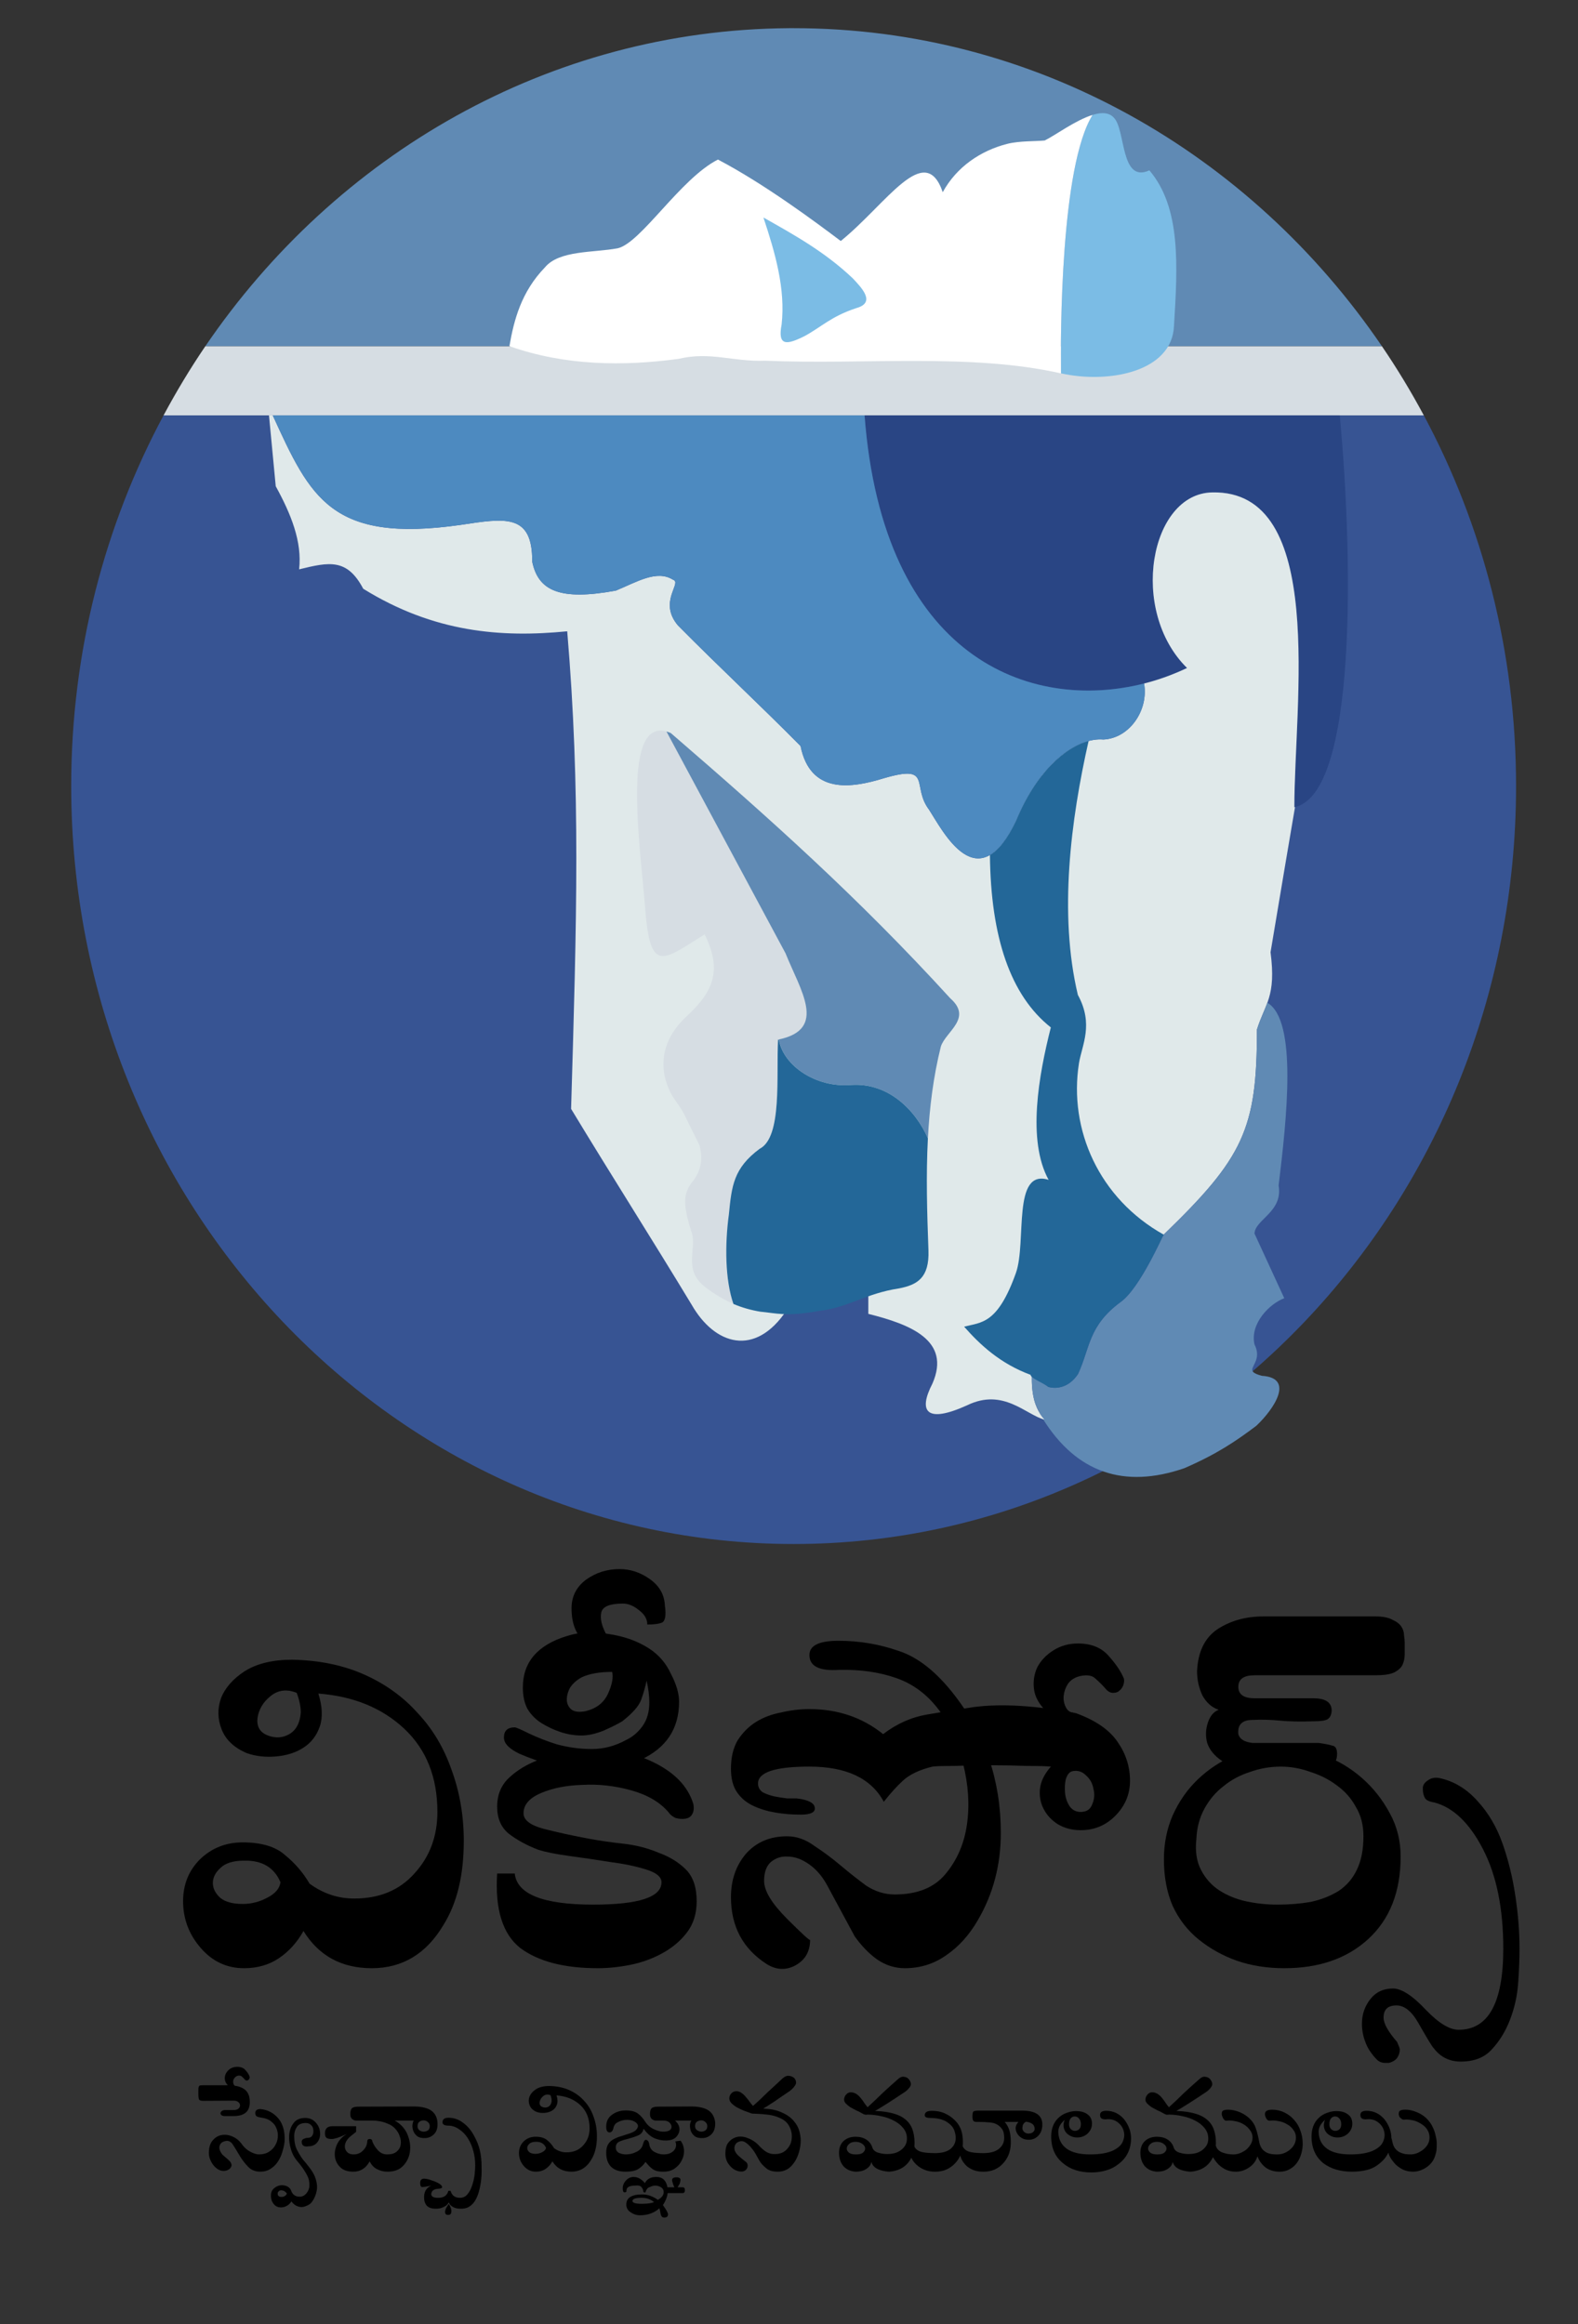 <?xml version="1.0" encoding="UTF-8" standalone="no"?>
<!-- Created with Inkscape (http://www.inkscape.org/) -->

<svg
   xmlns:dc="http://purl.org/dc/elements/1.1/"
   xmlns:cc="http://creativecommons.org/ns#"
   xmlns:rdf="http://www.w3.org/1999/02/22-rdf-syntax-ns#"
   xmlns:svg="http://www.w3.org/2000/svg"
   xmlns="http://www.w3.org/2000/svg"
   xmlns:xlink="http://www.w3.org/1999/xlink"
   xmlns:sodipodi="http://sodipodi.sourceforge.net/DTD/sodipodi-0.dtd"
   xmlns:inkscape="http://www.inkscape.org/namespaces/inkscape"
   id="svg1325"
   sodipodi:version="0.32"
   inkscape:version="0.48.3.1 r9886"
   width="447.96"
   height="659.66"
   sodipodi:docname="Wikisource-logo-te.svg"
   version="1.0"
   inkscape:output_extension="org.inkscape.output.svg.inkscape">
  <rect width="100%" height="100%" fill="#333333" stroke="none"/>
  <defs
     id="defs1328">
    <inkscape:perspective
       sodipodi:type="inkscape:persp3d"
       inkscape:vp_x="0 : 215 : 1"
       inkscape:vp_y="0 : 1000 : 0"
       inkscape:vp_z="410 : 215 : 1"
       inkscape:persp3d-origin="205 : 143.33333 : 1"
       id="perspective21" />
    <inkscape:perspective
       id="perspective2458"
       inkscape:persp3d-origin="372.04724 : 350.78739 : 1"
       inkscape:vp_z="744.09448 : 526.18109 : 1"
       inkscape:vp_y="0 : 1000 : 0"
       inkscape:vp_x="0 : 526.18109 : 1"
       sodipodi:type="inkscape:persp3d" />
    <inkscape:perspective
       sodipodi:type="inkscape:persp3d"
       inkscape:vp_x="0 : 100 : 1"
       inkscape:vp_y="0 : 1000 : 0"
       inkscape:vp_z="200 : 100 : 1"
       inkscape:persp3d-origin="100 : 66.666667 : 1"
       id="perspective2716" />
    <linearGradient
       id="linearGradient2719">
      <stop
         style="stop-color:#c8c8c8;stop-opacity:1;"
         offset="0"
         id="stop2721" />
      <stop
         style="stop-color:#5a5a5a;stop-opacity:1;"
         offset="1"
         id="stop2723" />
    </linearGradient>
    <linearGradient
       id="linearGradient2725">
      <stop
         style="stop-color:#ffffff;stop-opacity:1;"
         offset="0"
         id="stop2727" />
      <stop
         id="stop2729"
         offset="0.235"
         style="stop-color:#ffffff;stop-opacity:1;" />
      <stop
         id="stop2731"
         offset="0.332"
         style="stop-color:#eaeaea;stop-opacity:1;" />
      <stop
         id="stop2733"
         offset="0.677"
         style="stop-color:#c9c9c9;stop-opacity:1;" />
      <stop
         id="stop2735"
         offset="0.702"
         style="stop-color:#c9c9c9;stop-opacity:1;" />
      <stop
         style="stop-color:#919191;stop-opacity:1;"
         offset="0.887"
         id="stop2737" />
      <stop
         id="stop2739"
         offset="1"
         style="stop-color:#636363;stop-opacity:1;" />
    </linearGradient>
    <radialGradient
       inkscape:collect="always"
       xlink:href="#linearGradient22714"
       id="radialGradient2741"
       gradientUnits="userSpaceOnUse"
       gradientTransform="matrix(-0.021,1.881,-2.083,-0.024,141.643,-8.032)"
       cx="28.507"
       cy="53.2"
       fx="28.507"
       fy="53.2"
       r="58.79" />
    <radialGradient
       inkscape:collect="always"
       xlink:href="#linearGradient3414"
       id="radialGradient2745"
       cx="74.607"
       cy="103.194"
       fx="74.607"
       fy="103.194"
       r="71.078"
       gradientTransform="matrix(-0.011,1.168,-1.021,-0.01,172.247,-42.197)"
       gradientUnits="userSpaceOnUse" />
    <radialGradient
       r="58.79"
       fy="56.274"
       fx="24.558"
       cy="56.274"
       cx="24.558"
       gradientTransform="matrix(-0.051,1.704,-1.736,-0.052,83.394,3.952)"
       gradientUnits="userSpaceOnUse"
       id="radialGradient2614"
       xlink:href="#linearGradient22714"
       inkscape:collect="always" />
    <radialGradient
       r="58.79"
       fy="56.274"
       fx="24.558"
       cy="56.274"
       cx="24.558"
       gradientTransform="matrix(-0.051,1.704,-1.736,-0.052,83.394,3.952)"
       gradientUnits="userSpaceOnUse"
       id="radialGradient2569"
       xlink:href="#linearGradient22714"
       inkscape:collect="always" />
    <radialGradient
       r="71.078"
       fy="103.194"
       fx="74.607"
       cy="103.194"
       cx="74.607"
       gradientTransform="matrix(-0.013,1.362,-1.191,-0.012,193.055,-45.325)"
       gradientUnits="userSpaceOnUse"
       id="radialGradient2528"
       xlink:href="#linearGradient3414"
       inkscape:collect="always" />
    <radialGradient
       r="58.79"
       fy="56.274"
       fx="24.558"
       cy="56.274"
       cx="24.558"
       gradientTransform="matrix(-0.06,1.988,-2.025,-0.061,144.468,2)"
       gradientUnits="userSpaceOnUse"
       id="radialGradient2526"
       xlink:href="#linearGradient22714"
       inkscape:collect="always" />
    <radialGradient
       r="71.078"
       fy="103.194"
       fx="74.607"
       cy="103.194"
       cx="74.607"
       gradientTransform="matrix(-0.013,1.362,-1.191,-0.012,193.055,-45.325)"
       gradientUnits="userSpaceOnUse"
       id="radialGradient2586"
       xlink:href="#linearGradient3414"
       inkscape:collect="always" />
    <radialGradient
       r="58.79"
       fy="56.274"
       fx="24.558"
       cy="56.274"
       cx="24.558"
       gradientTransform="matrix(-0.06,1.988,-2.025,-0.061,144.468,2)"
       gradientUnits="userSpaceOnUse"
       id="radialGradient2584"
       xlink:href="#linearGradient22714"
       inkscape:collect="always" />
    <inkscape:perspective
       sodipodi:type="inkscape:persp3d"
       inkscape:vp_x="0 : 526.18109 : 1"
       inkscape:vp_y="0 : 1000 : 0"
       inkscape:vp_z="744.09448 : 526.18109 : 1"
       inkscape:persp3d-origin="372.04724 : 350.78739 : 1"
       id="perspective2534" />
    <linearGradient
       id="linearGradient22714">
      <stop
         id="stop3358"
         offset="0"
         style="stop-color:#ffffff;stop-opacity:1;" />
      <stop
         style="stop-color:#ffffff;stop-opacity:1;"
         offset="0.235"
         id="stop3422" />
      <stop
         style="stop-color:#eaeaea;stop-opacity:1;"
         offset="0.332"
         id="stop2552" />
      <stop
         style="stop-color:#c9c9c9;stop-opacity:1;"
         offset="0.677"
         id="stop2548" />
      <stop
         style="stop-color:#c9c9c9;stop-opacity:1;"
         offset="0.702"
         id="stop3360" />
      <stop
         id="stop2550"
         offset="0.887"
         style="stop-color:#919191;stop-opacity:1;" />
      <stop
         style="stop-color:#636363;stop-opacity:1;"
         offset="1"
         id="stop5321" />
    </linearGradient>
    <linearGradient
       id="linearGradient3414">
      <stop
         id="stop3416"
         offset="0"
         style="stop-color:#c8c8c8;stop-opacity:1;" />
      <stop
         id="stop3418"
         offset="1"
         style="stop-color:#5a5a5a;stop-opacity:1;" />
    </linearGradient>
    <inkscape:perspective
       id="perspective97"
       inkscape:persp3d-origin="100 : 66.666667 : 1"
       inkscape:vp_z="200 : 100 : 1"
       inkscape:vp_y="0 : 1000 : 0"
       inkscape:vp_x="0 : 100 : 1"
       sodipodi:type="inkscape:persp3d" />
  </defs>
  <sodipodi:namedview
     inkscape:window-height="713"
     inkscape:window-width="1366"
     inkscape:pageshadow="2"
     inkscape:pageopacity="0.0"
     borderopacity="1.0"
     bordercolor="#666666"
     pagecolor="#ffffff"
     id="base"
     inkscape:zoom="0.69265714"
     inkscape:cx="293.49042"
     inkscape:cy="357.72169"
     inkscape:window-x="0"
     inkscape:window-y="27"
     inkscape:current-layer="g3126"
     showguides="true"
     inkscape:guide-bbox="true"
     showgrid="false"
     inkscape:window-maximized="1"
     fit-margin-top="-1"
     fit-margin-left="1.1"
     fit-margin-right="0"
     fit-margin-bottom="0" />
  <g
     id="g3126"
     transform="translate(-3.13125e-5,7.996)">
    <g
       transform="matrix(1.006,0,0,1.001,19.269,-0.218)"
       id="g2492">
      <path
         style="fill:#608ab4;fill-opacity:1;fill-rule:evenodd;stroke:none"
         d="M 203.5,0.219 C 135.607,0.673 75.523,36.175 38.781,90.406 l 332.031,0 c -36.98,-54.582 -97.567,-90.188 -166,-90.188 -0.44,0 -0.874,-0.003 -1.312,0 z"
         id="path1334"
         inkscape:connector-curvature="0" />
      <path
         style="fill:#375493;fill-opacity:1;fill-rule:evenodd;stroke:none"
         d="M 27,110 C 10.418,141.083 0.938,176.917 0.938,215.094 0.938,333.714 92.283,430 204.812,430 317.342,430 408.656,333.714 408.656,215.094 408.656,176.917 399.207,141.083 382.625,110 L 27,110 z"
         id="path2488"
         inkscape:connector-curvature="0" />
      <path
         style="fill:#d6dde3;fill-opacity:1;fill-rule:evenodd;stroke:none"
         d="M 38.781,90.406 C 34.523,96.691 30.608,103.237 27,110 l 355.625,0 c -3.608,-6.763 -7.554,-13.309 -11.812,-19.594 l -332.031,0 z"
         id="path2361"
         inkscape:connector-curvature="0" />
      <path
         style="fill:#7bbce5;fill-opacity:1;fill-rule:evenodd;stroke:none"
         d="m 291.875,24.312 c -0.846,0.014 -1.755,0.204 -2.719,0.5 -9.082,14.57 -9.053,62.841 -8.938,73.281 0.019,0.004 0.043,-0.004 0.062,0 13.444,2.997 31.244,-0.444 31.844,-13.375 1.028,-17.041 2.054,-33.569 -6.938,-44.188 -8.221,3.768 -6.66,-11.481 -10,-14.906 -0.833,-0.957 -1.993,-1.335 -3.312,-1.312 z"
         id="path2219"
         inkscape:connector-curvature="0" />
      <path
         style="fill:#ffffff;fill-opacity:1;fill-rule:evenodd;stroke:none"
         d="m 289.156,24.812 c -4.788,1.471 -10.617,5.837 -13.5,7.25 -2.507,0.269 -7.157,0.074 -10.625,0.969 -7.455,1.923 -14.24,6.499 -18.156,13.688 -5.058,-14.762 -15.911,3.392 -28.781,13.844 -7.129,-5.395 -21.49,-16.157 -34.656,-23.094 -10.59,5.395 -21.689,23.615 -28.281,25.156 -6.851,1.285 -16.506,0.525 -20.531,5.406 -6.679,6.936 -8.747,14.894 -10.031,22.344 15.671,5.566 32.11,5.735 47.781,3.594 8.906,-2.141 15.243,0.874 24.406,0.531 27.81,1.198 57.931,-2.211 83.438,3.594 -0.116,-10.441 -0.144,-58.712 8.938,-73.281 z"
         id="path2230"
         inkscape:connector-curvature="0" />
      <path
         style="fill:#7bbce5;fill-opacity:1;fill-rule:evenodd;stroke:none"
         d="m 196.272,53.898 c 3.345,10.105 6.245,20.209 5.138,30.314 -1.199,6.251 1.456,5.823 6.423,3.34 4.881,-2.655 7.45,-5.566 14.643,-7.964 5.566,-1.541 1.627,-5.652 -1.028,-8.478 -7.939,-7.551 -16.572,-12.324 -25.176,-17.212 z"
         id="path2221"
         sodipodi:nodetypes="cccccc"
         inkscape:connector-curvature="0" />
      <path
         style="fill:#294584;fill-opacity:1;fill-rule:evenodd;stroke:none"
         d="m 224.812,110 c 5.851,77.793 58.105,87.35 91,71.625 -16.448,-16.265 -10.482,-49.416 7.062,-49.781 32.452,-0.79 23.212,59.826 23.219,89.25 C 363.836,217.486 362.674,150.355 358.906,110 l -134.094,0 z"
         id="path2364"
         inkscape:connector-curvature="0" />
      <path
         style="fill:#e0e9ea;fill-opacity:1;fill-rule:evenodd;stroke:none"
         d="m 56.75,110 c 0.638,6.697 1.268,13.397 1.906,20.094 4.292,7.859 7.484,15.704 6.594,23.562 8.479,-2.09 13.532,-3.182 18.094,5.5 19.953,12.423 38.906,13.905 57.562,12.062 3.793,45.141 2.687,81.452 1.094,135.406 11.331,18.824 22.669,36.676 34,55.5 6.507,11.444 17.92,15.058 26.875,1.531 7.676,-3.472 15.324,-6.934 23,-10.406 0,3.838 0,7.662 0,11.5 11.788,2.966 23.448,7.478 18.094,19.75 -4.074,7.925 -1.781,11.451 9.812,6.156 10.241,-4.988 16.561,2.748 21.906,4.125 -7.62,-8.115 -1.063,-24.091 -0.822,-40.591 10.934,-0.999 23.419,-10.91 34.353,-11.909 22.482,-21.82 26.354,-29.939 26.312,-58.125 2.259,-7.31 5.502,-9.241 3.844,-21.938 1.279,-7.859 3.064,-18.141 4.344,-26 0.876,-5.144 1.72,-10.179 2.562,-15.156 -0.061,0.014 -0.126,0.019 -0.188,0.031 -0.007,-29.424 9.233,-90.04 -23.219,-89.25 -17.545,0.366 -23.511,33.516 -7.062,49.781 -3.813,1.823 -7.894,3.33 -12.125,4.406 1.334,7.671 -4.208,15.543 -11.469,15.875 -7.245,-0.648 -17.901,6.542 -24.656,23.031 -10.796,22.771 -20.621,2.961 -24.562,-3.156 -5.059,-6.717 1.153,-12.961 -12.719,-8.906 -9.145,2.827 -20.752,4.695 -23.531,-9.125 -11.697,-11.879 -22.897,-22.308 -34.594,-34.188 -4.67,-5.558 -0.78,-10.134 -0.75,-12.094 -1.4e-4,-0.042 9.2e-4,-0.109 0,-0.156 -4.7e-4,-0.007 8.6e-4,-0.025 0,-0.031 -0.006,-0.022 -0.024,-0.072 -0.031,-0.094 -0.006,-0.024 -0.023,-0.071 -0.031,-0.094 -0.015,-0.037 -0.042,-0.091 -0.062,-0.125 -0.005,-0.011 -0.026,-0.052 -0.031,-0.062 -0.008,-0.008 -0.027,-0.027 -0.031,-0.031 -0.019,-0.021 -0.067,-0.07 -0.094,-0.094 -0.03,-0.024 -0.083,-0.066 -0.125,-0.094 -0.017,-0.01 -0.047,-0.024 -0.062,-0.031 -0.054,-0.026 -0.123,-0.041 -0.188,-0.062 -4.562,-2.879 -10.094,0.587 -16.125,3.094 -15.743,2.891 -21.891,0.109 -23.594,-8.219 C 131.124,137.714 123.388,139.149 110.75,141.062 74.322,146.252 68.431,133.359 57.812,110 l -1.062,0 z"
         id="path2370"
         sodipodi:nodetypes="cccccccccccccccccccccccccccccssssssssssscccccc"
         inkscape:connector-curvature="0" />
      <path
         style="fill:#4d8ac0;fill-opacity:1;fill-rule:evenodd;stroke:none"
         d="m 57.812,110 c 10.619,23.359 16.51,36.252 52.938,31.062 12.638,-1.914 20.374,-3.349 20.281,10.406 1.703,8.327 7.85,11.109 23.594,8.219 6.031,-2.507 11.563,-5.973 16.125,-3.094 0.065,0.021 0.133,0.037 0.188,0.062 0.015,0.008 0.046,0.021 0.062,0.031 0.042,0.027 0.095,0.07 0.125,0.094 0.027,0.024 0.074,0.073 0.094,0.094 0.004,0.005 0.023,0.023 0.031,0.031 0.005,0.011 0.026,0.051 0.031,0.062 0.021,0.034 0.048,0.088 0.062,0.125 0.008,0.022 0.025,0.07 0.031,0.094 0.007,0.021 0.025,0.072 0.031,0.094 8.6e-4,0.006 -4.7e-4,0.024 0,0.031 9.2e-4,0.047 -1.4e-4,0.115 0,0.156 -0.03,1.96 -3.92,6.536 0.75,12.094 11.697,11.879 22.897,22.308 34.594,34.188 2.779,13.82 14.387,11.952 23.531,9.125 13.872,-4.055 7.66,2.189 12.719,8.906 3.941,6.117 13.766,25.928 24.562,3.156 6.755,-16.489 17.411,-23.679 24.656,-23.031 7.261,-0.332 12.803,-8.204 11.469,-15.875 -32.269,8.208 -73.702,-7.256 -78.875,-76.031 l -167,0 z"
         id="path2383"
         inkscape:connector-curvature="0" />
      <path
         style="fill:#d6dde3;fill-opacity:1;fill-rule:evenodd;stroke:none"
         d="m 166.938,199.375 c -10.498,0.685 -5.026,35.786 -3.875,52.406 1.555,16.361 5.202,12.507 16.625,5.375 5.253,10.653 2.059,16.606 -5.375,23.5 -5.534,5.23 -8.709,13.042 -3.906,22.031 1.469,2.448 2.702,3.486 4.406,7.344 1.142,2.285 2.264,4.59 3.406,6.875 1.318,5.052 -0.169,8.203 -2.375,10.906 -2.043,2.925 -2.437,5.875 0.219,13.969 1.449,4.701 -2.523,10.314 3.625,15.25 2.724,2.116 5.393,3.7 8.125,4.875 -2.37,-6.899 -2.441,-16.857 -1.281,-25.406 0.783,-8.066 1.326,-13.081 8.688,-18.562 6.421,-3.289 4.639,-20.663 5.188,-31 0.063,0.055 0.153,0.105 0.219,0.156 -0.008,-0.046 0.008,-0.11 0,-0.156 13.736,-2.901 6.089,-13.887 1.875,-24.438 l -33.594,-62.875 c -0.664,-0.184 -1.275,-0.272 -1.844,-0.25 -0.042,0.002 -0.084,-0.003 -0.125,0 z"
         id="path2398"
         inkscape:connector-curvature="0" />
      <path
         style="fill:#608ab4;fill-opacity:1;fill-rule:evenodd;stroke:none"
         d="M 168.906,199.625 202.5,262.5 c 4.214,10.55 11.861,21.537 -1.875,24.438 1.224,7.361 10.329,13.768 20.438,12.906 10.515,-0.678 18.161,7.184 21.625,15.125 0.457,-8.757 1.525,-17.446 3.656,-26.031 1.358,-4.244 9.051,-8.003 2.656,-13.656 -25.899,-28.515 -50.862,-50.932 -78.875,-75.219 -0.426,-0.185 -0.828,-0.329 -1.219,-0.438 z"
         id="path2404"
         inkscape:connector-curvature="0" />
      <path
         style="fill:#236798;fill-opacity:1;fill-rule:evenodd;stroke:none"
         d="m 200.406,286.938 c -0.548,10.337 1.234,27.711 -5.188,31 -7.361,5.482 -7.904,10.496 -8.688,18.562 -1.161,8.561 -1.099,18.537 1.281,25.438 2.43,1.038 4.919,1.742 7.562,2.188 4.446,0.398 7.245,1.498 16.625,-0.219 8.213,-0.947 13.144,-4.958 22.531,-6.375 5.124,-1.006 8.592,-2.962 8.312,-10.781 -0.391,-10.679 -0.707,-21.281 -0.156,-31.781 -3.464,-7.941 -11.11,-15.803 -21.625,-15.125 -9.99,0.851 -19.015,-5.404 -20.406,-12.656 -0.003,-0.014 0.003,-0.017 0,-0.031 -0.005,-0.004 0.005,-0.027 0,-0.031 -0.076,-0.066 -0.175,-0.117 -0.25,-0.188 z"
         id="path2407"
         inkscape:connector-curvature="0" />
      <path
         style="fill:#608ab4;fill-opacity:1;fill-rule:evenodd;stroke:none"
         d="m 338.469,276.531 c -0.863,2.392 -1.981,4.53 -2.938,7.625 0.041,28.186 -3.83,36.304 -26.312,58.125 -0.202,0.051 -6.631,15.126 -12.094,19.062 -9.215,6.812 -8.64,12.99 -12.062,20.438 -2.477,3.765 -5.898,4.371 -8.375,3.688 -1.547,-1.221 -3.11,-1.8 -4.656,-3.656 -0.098,3.046 0.114,5.819 0.906,8.25 0.035,0.072 0.058,0.147 0.094,0.219 0.003,0.01 -0.003,0.022 0,0.031 0.434,0.883 0.841,1.773 1.25,2.656 0.022,0.036 0.04,0.058 0.062,0.094 0.004,0.008 -0.004,0.023 0,0.031 0.372,0.579 0.8,1.139 1.281,1.656 -0.146,-0.039 -0.29,-0.077 -0.438,-0.125 9.438,15.092 22.768,19.813 39.875,13.875 9.211,-4.018 14.596,-7.696 20.312,-12.031 4.972,-4.716 10.888,-13.57 1.562,-14.156 -1.329,-0.352 -2.069,-0.696 -2.438,-1.062 -0.013,-0.014 -0.05,-0.049 -0.062,-0.062 -0.035,-0.042 -0.067,-0.113 -0.094,-0.156 -0.038,-0.065 -0.074,-0.152 -0.094,-0.219 -0.004,-0.015 -0.028,-0.047 -0.031,-0.062 -0.004,-0.023 0.002,-0.071 0,-0.094 -0.002,-0.023 2.1e-4,-0.07 0,-0.094 0.018,-1.345 2.577,-3.263 0.625,-7.156 -1.336,-5.956 4.34,-11.586 8.406,-13.094 -2.795,-6.114 -5.611,-12.23 -8.406,-18.344 0.193,-4.015 8.091,-6.134 6.812,-13.625 2.28,-18.844 5.369,-46.815 -3.188,-51.812 z"
         id="path2460"
         sodipodi:nodetypes="ccccccccssssscccccsssssssccccc"
         inkscape:connector-curvature="0" />
      <path
         style="fill:#236798;fill-opacity:1;fill-rule:evenodd;stroke:none"
         d="m 288.031,202.312 c -6.755,1.818 -14.927,9.099 -20.469,22.625 -2.53,5.337 -5.015,8.335 -7.375,9.719 0.237,23.249 5.76,39.801 17.188,48.875 -3.389,13.45 -6.768,31.992 -0.625,43.219 -10.379,-3.283 -6.147,17.584 -9.219,26.375 -5.19,14.616 -9.753,13.979 -14.625,15.25 4.448,5.084 10.171,10.479 18.75,13.656 10e-4,0.017 -0.003,0.046 0,0.062 0.017,0.075 0.078,0.174 0.125,0.25 0.639,0.971 3.517,2.028 4.906,3.125 2.477,0.684 5.898,0.077 8.375,-3.688 3.423,-7.448 2.848,-13.625 12.062,-20.438 5.335,-3.845 11.616,-18.342 12.094,-19.062 -18.234,-10.248 -26.853,-29.777 -23.906,-48.594 0.847,-5.19 4.242,-11.008 -0.312,-19.375 -5.446,-22.993 -1.978,-49.745 3.031,-72 z"
         id="path2468"
         inkscape:connector-curvature="0" />
    </g>
    <g
       style="font-size:40px;font-style:normal;font-weight:normal;line-height:125%;letter-spacing:0px;word-spacing:0px;fill:#000000;fill-opacity:1;stroke:none;font-family:Sans"
       id="text3054"
       transform="translate(17.325,0)">
      <path
         d="m 114.329,514.508 c -8e-5,9.728 -1.92,17.664 -5.76,23.808 -4.864,8.192 -11.648,12.288 -20.352,12.288 -8.576,0 -15.04,-3.52 -19.392,-10.56 -1.792,3.2 -4.096,5.76 -6.912,7.68 -2.816,1.92 -6.144,2.88 -9.984,2.88 -4.864,0 -8.96,-1.92 -12.288,-5.76 -3.328,-3.84 -4.992,-8.256 -4.992,-13.248 0,-4.736 1.6,-8.704 4.8,-11.904 3.328,-3.2 7.36,-4.8 12.096,-4.8 5.376,4e-5 9.408,1.216 12.096,3.648 2.816,2.304 5.12,4.992 6.912,8.064 3.84,2.816 8.064,4.224 12.672,4.224 7.168,2e-5 12.864,-2.368 17.088,-7.104 4.352,-4.736 6.528,-10.56 6.528,-17.472 -7e-5,-9.856 -3.136,-17.728 -9.408,-23.616 -6.272,-5.888 -14.4,-9.216 -24.384,-9.984 1.152,3.712 1.28,6.848 0.384,9.408 -0.896,2.56 -2.432,4.544 -4.608,5.952 -2.176,1.408 -4.8,2.24 -7.872,2.496 -2.944,0.256 -5.696,-0.064 -8.256,-0.96 -3.584,-1.536 -5.952,-3.776 -7.104,-6.72 -1.152,-2.944 -1.216,-5.888 -0.192,-8.832 1.152,-2.944 3.392,-5.504 6.72,-7.68 3.456,-2.176 7.936,-3.264 13.44,-3.264 7.68,0.128 14.528,1.536 20.544,4.224 6.016,2.688 11.072,6.336 15.168,10.944 4.224,4.48 7.424,9.856 9.6,16.128 2.304,6.272 3.456,12.992 3.456,20.16 m -46.272,-36.48 c -3.3e-5,-1.664 -0.384,-3.52 -1.152,-5.568 -2.816,-1.152 -5.312,-0.832 -7.488,0.96 -2.048,1.664 -3.264,3.712 -3.648,6.144 -0.256,2.304 0.576,3.904 2.496,4.8 2.048,0.896 3.968,0.96 5.76,0.192 2.432,-1.024 3.776,-3.2 4.032,-6.528 m -5.76,48.192 c -1.792,-4.224 -5.248,-6.272 -10.368,-6.144 -3.072,4e-5 -5.312,0.704 -6.72,2.112 -1.408,1.28 -2.112,2.688 -2.112,4.224 -8e-6,1.536 0.704,2.944 2.112,4.224 1.408,1.152 3.52,1.728 6.336,1.728 2.432,2e-5 4.736,-0.576 6.912,-1.728 2.304,-1.152 3.584,-2.624 3.84,-4.416"
         style="font-size:144px;font-variant:normal;font-stretch:normal;font-family:Ramaraja;-inkscape-font-specification:Ramaraja"
         id="path3059"
         inkscape:connector-curvature="0" />
      <path
         d="m 154.717,455.756 c 0.128,0.384 -0.064,0.704 -0.576,0.96 -0.384,0.256 -0.96,0.512 -1.728,0.768 -0.768,0.128 -1.536,0.32 -2.304,0.576 -0.768,0.128 -1.216,0.128 -1.344,0 -2.56,-2.048 -3.84,-5.248 -3.84,-9.6 -2e-5,-3.328 1.344,-6.016 4.032,-8.064 2.816,-2.048 6.016,-3.072 9.6,-3.072 3.072,1.2e-4 5.952,0.96 8.64,2.88 2.688,1.92 4.096,4.416 4.224,7.488 0.384,2.688 0.128,4.288 -0.768,4.8 -0.896,0.384 -2.304,0.576 -4.224,0.576 -4e-5,-1.536 -0.768,-2.88 -2.304,-4.032 -1.536,-1.28 -3.072,-1.92 -4.608,-1.92 -3.712,1.1e-4 -5.76,0.832 -6.144,2.496 -0.384,1.664 0.064,3.712 1.344,6.144 m 4.608,24.768 c -1.28,0.768 -3.072,1.664 -5.376,2.688 -2.304,0.896 -4.352,1.344 -6.144,1.344 -2.048,7e-5 -4.032,-0.32 -5.952,-0.96 -1.92,-0.64 -3.712,-1.472 -5.376,-2.496 -1.664,-1.024 -3.008,-2.368 -4.032,-4.032 -0.896,-1.664 -1.344,-3.712 -1.344,-6.144 -1e-5,-7.168 4.16,-12.032 12.48,-14.592 3.584,-1.152 7.552,-1.344 11.904,-0.576 4.352,0.64 8.128,1.984 11.328,4.032 2.816,1.792 4.928,4.224 6.336,7.296 1.536,2.944 2.304,5.568 2.304,7.872 -5e-5,7.68 -3.648,13.184 -10.944,16.512 -4.352,1.792 -8.512,2.816 -12.48,3.072 -3.968,0.128 -8.128,-0.384 -12.48,-1.536 -3.328,-0.896 -6.464,-1.984 -9.408,-3.264 -2.944,-1.408 -4.416,-2.944 -4.416,-4.608 0,-1.92 1.024,-2.88 3.072,-2.88 0.384,7e-5 1.728,0.576 4.032,1.728 2.432,1.152 5.056,2.176 7.872,3.072 3.328,0.896 6.656,1.344 9.984,1.344 3.328,7e-5 6.528,-0.832 9.6,-2.496 1.92,-0.896 3.52,-2.24 4.8,-4.032 1.28,-1.792 1.92,-4.032 1.92,-6.72 -4e-5,-1.792 -0.256,-3.84 -0.768,-6.144 -0.384,1.792 -0.896,3.584 -1.536,5.376 -0.64,1.792 -2.432,3.84 -5.376,6.144 m -11.52,-12.48 c -1.408,0.768 -2.496,1.728 -3.264,2.88 -0.64,1.152 -0.96,2.304 -0.96,3.456 -2e-5,1.024 0.384,1.92 1.152,2.688 0.896,0.768 2.304,0.96 4.224,0.576 3.072,-0.768 5.184,-2.432 6.336,-4.992 1.152,-2.56 1.536,-4.608 1.152,-6.144 -3.584,9e-5 -6.464,0.512 -8.64,1.536 m 32.64,63.552 c -6e-5,3.584 -0.96,6.592 -2.88,9.024 -1.792,2.304 -4.096,4.224 -6.912,5.76 -2.816,1.536 -5.824,2.624 -9.024,3.264 -3.2,0.64 -6.272,0.96 -9.216,0.96 -9.6,0 -16.96,-1.92 -22.08,-5.76 -4.992,-3.968 -7.168,-11.008 -6.528,-21.12 l 4.992,0 c 0.64,5.888 8.064,8.832 22.272,8.832 12.928,2e-5 19.392,-2.112 19.392,-6.336 -5e-5,-1.536 -1.472,-2.752 -4.416,-3.648 -2.816,-0.896 -6.208,-1.6 -10.176,-2.112 -3.968,-0.64 -7.872,-1.216 -11.712,-1.728 -3.712,-0.512 -6.592,-1.088 -8.64,-1.728 -3.328,-1.28 -6.144,-2.816 -8.448,-4.608 -2.176,-1.792 -3.264,-4.352 -3.264,-7.68 0,-3.072 0.96,-5.632 2.88,-7.68 2.048,-2.048 4.544,-3.712 7.488,-4.992 2.944,-1.28 6.016,-2.176 9.216,-2.688 3.2,-0.64 6.08,-0.96 8.64,-0.96 5.504,7e-5 10.816,1.216 15.936,3.648 6.144,2.944 9.984,6.912 11.52,11.904 0.256,1.28 0.128,2.304 -0.384,3.072 -0.384,0.64 -1.024,1.024 -1.92,1.152 -0.768,0.128 -1.664,0.064 -2.688,-0.192 -0.896,-0.384 -1.6,-0.96 -2.112,-1.728 -2.432,-2.816 -5.952,-4.864 -10.56,-6.144 -4.608,-1.28 -9.216,-1.792 -13.824,-1.536 -4.48,0.128 -8.384,0.896 -11.712,2.304 -3.328,1.408 -4.992,3.328 -4.992,5.76 -1e-5,1.92 1.92,3.392 5.76,4.416 3.968,1.024 8.384,1.984 13.248,2.88 2.816,0.512 5.952,0.96 9.408,1.344 3.456,0.384 6.72,1.216 9.792,2.496 3.2,1.152 5.824,2.752 7.872,4.8 2.048,2.048 3.072,5.056 3.072,9.024"
         style="font-size:144px;font-variant:normal;font-stretch:normal;font-family:Ramaraja;-inkscape-font-specification:Ramaraja"
         id="path3061"
         inkscape:connector-curvature="0" />
      <path
         d="m 266.788,512.204 c -8e-5,9.088 -2.176,17.344 -6.528,24.768 -2.432,4.224 -5.44,7.552 -9.024,9.984 -3.456,2.432 -7.36,3.648 -11.712,3.648 -2.816,0 -5.44,-0.832 -7.872,-2.496 -2.304,-1.664 -4.416,-3.84 -6.336,-6.528 l -7.872,-14.592 c -1.408,-2.56 -3.136,-4.544 -5.184,-5.952 -2.048,-1.408 -4.032,-2.112 -5.952,-2.112 -1.792,-0.128 -3.392,0.384 -4.8,1.536 -1.28,1.152 -1.92,2.944 -1.92,5.376 -1e-5,2.816 2.176,6.4 6.528,10.752 4.352,4.352 6.528,6.336 6.528,5.952 -2e-5,3.328 -1.408,5.76 -4.224,7.296 -2.688,1.408 -5.376,1.28 -8.064,-0.384 -6.784,-4.352 -10.176,-10.688 -10.176,-19.008 0,-4.864 1.408,-8.96 4.224,-12.288 2.944,-3.328 6.848,-4.992 11.712,-4.992 2.688,4e-5 5.248,0.896 7.68,2.688 2.56,1.664 5.056,3.52 7.488,5.568 2.432,2.048 4.864,3.968 7.296,5.76 2.56,1.664 5.248,2.496 8.064,2.496 6.4,3e-5 11.2,-1.92 14.4,-5.76 3.328,-3.968 5.376,-8.704 6.144,-14.208 0.768,-5.504 0.384,-11.264 -1.152,-17.28 -1.536,-6.016 -3.776,-11.008 -6.72,-14.976 -3.328,-4.48 -7.424,-7.552 -12.288,-9.216 -4.736,-1.664 -10.112,-2.432 -16.128,-2.304 -5.632,0.384 -8.448,-1.024 -8.448,-4.224 -2e-5,-2.688 2.752,-4.032 8.256,-4.032 5.888,10e-5 11.584,0.96 17.088,2.88 5.504,1.792 10.816,6.016 15.936,12.672 8.704,11.264 13.056,24.256 13.056,38.976 m 21.312,-33.984 c 5.632,2.048 9.6,4.8 11.904,8.256 2.304,3.328 3.456,6.976 3.456,10.944 -1.1e-4,3.84 -1.408,7.168 -4.224,9.984 -2.688,2.688 -5.952,4.032 -9.792,4.032 -2.432,4e-5 -4.608,-0.576 -6.528,-1.728 -1.792,-1.152 -3.136,-2.624 -4.032,-4.416 -0.896,-1.792 -1.216,-3.712 -0.96,-5.76 0.256,-2.048 1.28,-4.096 3.072,-6.144 -1.28,-0.128 -3.584,-0.192 -6.912,-0.192 -3.2,-0.128 -6.592,-0.192 -10.176,-0.192 -3.584,6e-5 -7.04,0.064 -10.368,0.192 -3.2,6e-5 -5.248,0.064 -6.144,0.192 -3.712,0.896 -6.528,2.24 -8.448,4.032 -1.792,1.664 -3.584,3.648 -5.376,5.952 -3.584,-6.656 -10.624,-9.984 -21.12,-9.984 -9.728,6e-5 -14.592,1.6 -14.592,4.8 -10e-6,1.024 0.448,1.856 1.344,2.496 1.024,0.512 2.112,0.896 3.264,1.152 1.28,0.256 2.496,0.448 3.648,0.576 1.152,5e-5 2.048,5e-5 2.688,0 3.328,0.384 5.056,1.28 5.184,2.688 0.128,1.28 -1.216,1.92 -4.032,1.92 -2.432,5e-5 -4.8,-0.192 -7.104,-0.576 -2.304,-0.384 -4.416,-1.024 -6.336,-1.92 -1.92,-0.896 -3.456,-2.176 -4.608,-3.84 -1.152,-1.664 -1.728,-3.904 -1.728,-6.72 0,-3.2 0.64,-5.888 1.92,-8.064 1.408,-2.176 3.136,-3.904 5.184,-5.184 2.048,-1.28 4.416,-2.176 7.104,-2.688 2.688,-0.64 5.376,-0.96 8.064,-0.96 8.064,8e-5 15.04,2.368 20.928,7.104 3.84,-2.944 8,-4.8 12.48,-5.568 4.48,-0.768 8.896,-1.472 13.248,-2.112 7.808,-1.024 17.472,-0.448 28.992,1.728 m 1.344,28.032 c 1.664,5e-5 2.752,-0.704 3.264,-2.112 0.64,-1.408 0.768,-2.88 0.384,-4.416 -0.256,-1.536 -0.96,-2.816 -2.112,-3.84 -1.152,-1.152 -2.496,-1.536 -4.032,-1.152 -0.768,0.256 -1.344,1.024 -1.728,2.304 -0.256,1.152 -0.32,2.432 -0.192,3.84 0.128,1.408 0.576,2.688 1.344,3.84 0.768,1.024 1.792,1.536 3.072,1.536 m -2.112,-28.224 c -1.664,0.512 -2.944,0.768 -3.84,0.768 -0.768,8e-5 -2.112,-0.448 -4.032,-1.344 -1.92,-1.92 -3.008,-3.968 -3.264,-6.144 -0.256,-2.176 0.064,-4.224 0.96,-6.144 1.024,-1.92 2.56,-3.52 4.608,-4.8 2.048,-1.28 4.352,-1.92 6.912,-1.92 3.84,1e-4 6.784,1.216 8.832,3.648 2.048,2.304 3.456,4.416 4.224,6.336 0.128,0.512 0.064,1.152 -0.192,1.92 -0.256,0.64 -0.64,1.152 -1.152,1.536 -0.384,0.384 -0.96,0.576 -1.728,0.576 -0.768,8e-5 -1.472,-0.384 -2.112,-1.152 -0.896,-1.024 -1.856,-1.984 -2.88,-2.88 -0.896,-0.896 -2.304,-1.152 -4.224,-0.768 -1.664,0.384 -2.88,1.152 -3.648,2.304 -0.64,1.024 -1.024,2.112 -1.152,3.264 -0.128,1.152 0.064,2.24 0.576,3.264 0.512,1.024 1.216,1.536 2.112,1.536"
         style="font-size:144px;font-variant:normal;font-stretch:normal;font-family:Ramaraja;-inkscape-font-specification:Ramaraja"
         id="path3063"
         inkscape:connector-curvature="0" />
      <path
         d="m 373.183,450.764 c 2.048,1e-4 3.648,0.32 4.8,0.96 1.152,0.512 1.984,1.152 2.496,1.92 0.512,0.768 0.768,1.6 0.768,2.496 0.128,0.768 0.192,1.472 0.192,2.112 -7e-5,1.024 -7e-5,2.112 0,3.264 -7e-5,1.024 -0.192,1.984 -0.576,2.88 -0.384,0.896 -1.216,1.664 -2.496,2.304 -1.152,0.512 -2.88,0.768 -5.184,0.768 l -34.368,0 c -3.072,9e-5 -4.608,1.088 -4.608,3.264 -2e-5,2.176 1.536,3.264 4.608,3.264 l 16.704,0 c 3.328,8e-5 5.056,1.088 5.184,3.264 -5e-5,1.28 -0.384,2.176 -1.152,2.688 -0.64,0.384 -1.984,0.576 -4.032,0.576 -3.712,0.128 -6.912,0.064 -9.6,-0.192 -2.56,-0.256 -5.12,-0.32 -7.68,-0.192 -2.944,8e-5 -4.288,1.344 -4.032,4.032 0.384,1.408 1.728,2.24 4.032,2.496 l 18.816,0 c 1.792,0.256 3.072,0.512 3.84,0.768 0.896,0.128 1.344,0.896 1.344,2.304 -5e-5,1.536 -0.448,2.56 -1.344,3.072 -0.768,0.384 -2.048,0.576 -3.84,0.576 -1.92,6e-5 -4.736,6e-5 -8.448,0 -3.712,-0.128 -6.976,-0.192 -9.792,-0.192 -4.224,0.384 -7.36,-0.128 -9.408,-1.536 -2.048,-1.408 -3.392,-3.072 -4.032,-4.992 -0.512,-1.92 -0.448,-3.84 0.192,-5.76 0.64,-1.92 1.664,-3.136 3.072,-3.648 -1.92,-0.64 -3.456,-1.984 -4.608,-4.032 -1.024,-2.176 -1.536,-4.48 -1.536,-6.912 0.256,-5.504 2.176,-9.472 5.76,-11.904 3.712,-2.432 8.064,-3.648 13.056,-3.648 l 31.872,0 m 7.104,68.16 c -7e-5,9.984 -3.072,17.792 -9.216,23.424 -6.016,5.504 -13.952,8.256 -23.808,8.256 -4.864,0 -9.344,-0.704 -13.44,-2.112 -3.968,-1.408 -7.552,-3.392 -10.752,-5.952 -3.2,-2.56 -5.696,-5.76 -7.488,-9.6 -1.664,-3.84 -2.496,-8.256 -2.496,-13.248 0,-4.48 0.832,-8.64 2.496,-12.48 1.792,-3.968 4.16,-7.36 7.104,-10.176 3.072,-2.944 6.592,-5.248 10.56,-6.912 3.968,-1.664 8.256,-2.496 12.864,-2.496 4.096,7e-5 8.192,0.832 12.288,2.496 4.096,1.536 7.744,3.712 10.944,6.528 3.2,2.816 5.824,6.144 7.872,9.984 2.048,3.712 3.072,7.808 3.072,12.288 m -10.56,-5.76 c -6e-5,-3.2 -0.704,-5.952 -2.112,-8.256 -1.28,-2.432 -3.072,-4.48 -5.376,-6.144 -2.176,-1.664 -4.672,-2.944 -7.488,-3.84 -2.816,-1.024 -5.632,-1.536 -8.448,-1.536 -3.072,6e-5 -6.016,0.512 -8.832,1.536 -2.816,0.896 -5.312,2.24 -7.488,4.032 -2.176,1.664 -3.968,3.776 -5.376,6.336 -1.408,2.56 -2.176,5.44 -2.304,8.64 -0.384,3.456 0.064,6.4 1.344,8.832 1.28,2.432 3.008,4.352 5.184,5.76 2.176,1.408 4.672,2.432 7.488,3.072 2.944,0.64 5.952,0.96 9.024,0.96 3.328,2e-5 6.464,-0.256 9.408,-0.768 2.944,-0.64 5.568,-1.664 7.872,-3.072 2.304,-1.536 4.032,-3.52 5.184,-5.952 1.28,-2.56 1.92,-5.76 1.92,-9.6"
         style="font-size:144px;font-variant:normal;font-stretch:normal;font-family:Ramaraja;-inkscape-font-specification:Ramaraja"
         id="path3065"
         inkscape:connector-curvature="0" />
      <path
         d="m 414.033,545.036 c -2e-5,2.944 -0.128,6.208 -0.384,9.792 -0.256,3.584 -1.024,7.04 -2.304,10.368 -1.28,3.328 -3.008,6.144 -5.184,8.448 -2.048,2.304 -4.992,3.456 -8.832,3.456 -3.2,-2e-5 -5.76,-1.28 -7.68,-3.84 -0.256,-0.128 -1.664,-2.432 -4.224,-6.912 -1.92,-3.456 -4.032,-5.184 -6.336,-5.184 -2.432,-10e-6 -3.648,1.152 -3.648,3.456 2e-5,1.664 1.28,3.968 3.84,6.912 0.512,1.152 0.768,1.856 0.768,2.112 1e-5,0.768 -0.192,1.472 -0.576,2.112 -0.384,0.768 -1.216,1.344 -2.496,1.728 l -1.152,0 c -0.768,-2e-5 -1.472,-0.256 -2.112,-0.768 -1.664,-1.664 -2.816,-3.392 -3.456,-5.184 -0.64,-1.664 -0.96,-3.392 -0.96,-5.184 2e-5,-2.688 0.832,-5.056 2.496,-7.104 1.536,-1.92 3.648,-2.88 6.336,-2.88 2.432,0 5.568,2.048 9.408,6.144 3.584,3.712 6.656,5.568 9.216,5.568 8.448,-10e-6 12.672,-7.68 12.672,-23.04 -2e-5,-11.392 -1.92,-20.8 -5.76,-28.224 -3.84,-7.424 -8.448,-11.84 -13.824,-13.248 -1.536,-0.256 -2.432,-0.704 -2.688,-1.344 -0.384,-0.64 -0.576,-1.536 -0.576,-2.688 0,-0.896 0.512,-1.664 1.536,-2.304 0.896,-0.64 1.984,-0.832 3.264,-0.576 4.096,0.896 7.68,3.072 10.752,6.528 3.072,3.328 5.44,7.36 7.104,12.096 1.664,4.736 2.88,9.728 3.648,14.976 0.768,5.12 1.152,10.048 1.152,14.784"
         style="font-size:144px;font-variant:normal;font-stretch:normal;font-family:Ramaraja;-inkscape-font-specification:Ramaraja"
         id="path3067"
         inkscape:connector-curvature="0" />
    </g>
    <g
       style="font-size:40px;font-style:normal;font-weight:normal;line-height:125%;letter-spacing:0px;word-spacing:0px;fill:#000000;fill-opacity:1;stroke:none;font-family:Sans"
       id="text3069"
       transform="translate(14.437,4.331)">
      <path
         d="m 56.481,584.288 c -1.5e-5,2.631 -1.529,3.947 -4.587,3.947 l -2.4,0 c -0.462,10e-6 -0.8,-0.071 -1.013,-0.213 -0.213,-0.178 -0.32,-0.373 -0.32,-0.587 -7e-6,-0.213 0.107,-0.409 0.32,-0.587 0.249,-0.213 0.587,-0.32 1.013,-0.32 l 2.347,0 c 0.604,2e-5 1.067,-0.124 1.387,-0.373 0.32,-0.284 0.48,-0.604 0.48,-0.96 -1.1e-5,-0.356 -0.16,-0.658 -0.48,-0.907 -0.284,-0.284 -0.747,-0.427 -1.387,-0.427 l -8.64,0.053 c -0.676,2e-5 -1.067,-0.16 -1.173,-0.48 -0.107,-0.356 -0.16,-0.871 -0.16,-1.547 0,-1.067 0.018,-1.653 0.053,-1.76 0.107,-0.391 0.267,-0.587 0.48,-0.587 0.249,-0.035 0.516,-0.053 0.8,-0.053 l 7.04,0 c 0.853,3e-5 1.653,0.071 2.4,0.213 0.782,0.142 1.458,0.391 2.027,0.747 0.569,0.32 1.013,0.8 1.333,1.44 0.32,0.604 0.48,1.404 0.48,2.4 m -4.053,-4.587 c -0.427,0.071 -0.764,0.124 -1.013,0.16 -0.249,0.036 -0.64,-0.089 -1.173,-0.373 -0.498,-0.498 -0.782,-1.049 -0.853,-1.653 -0.071,-0.604 0.036,-1.173 0.32,-1.707 0.284,-0.533 0.693,-0.978 1.227,-1.333 0.569,-0.356 1.227,-0.533 1.973,-0.533 1.067,3e-5 1.867,0.338 2.4,1.013 0.569,0.64 0.942,1.227 1.12,1.76 0.036,0.142 0.018,0.32 -0.053,0.533 -0.071,0.178 -0.178,0.32 -0.32,0.427 -0.107,0.107 -0.267,0.16 -0.48,0.16 -0.178,2e-5 -0.356,-0.107 -0.533,-0.32 -0.249,-0.284 -0.516,-0.551 -0.8,-0.8 -0.249,-0.249 -0.622,-0.338 -1.12,-0.267 -0.462,0.142 -0.8,0.373 -1.013,0.693 -0.213,0.284 -0.338,0.587 -0.373,0.907 -10e-6,0.32 0.053,0.604 0.16,0.853 0.107,0.249 0.284,0.409 0.533,0.48 m 7.2,6.56 c 0.996,0.107 1.92,0.391 2.773,0.853 0.853,0.462 1.6,1.084 2.24,1.867 0.64,0.782 1.102,1.724 1.387,2.827 0.284,1.067 0.391,2.293 0.32,3.68 -0.107,0.924 -0.32,1.902 -0.64,2.933 -0.284,0.996 -0.711,1.92 -1.28,2.773 -0.533,0.818 -1.227,1.493 -2.08,2.027 -0.818,0.533 -1.778,0.8 -2.88,0.8 -1.422,0 -2.578,-0.462 -3.467,-1.387 -0.889,-0.924 -1.671,-1.938 -2.347,-3.04 -0.64,-1.102 -1.244,-2.098 -1.813,-2.987 -0.533,-0.924 -1.173,-1.369 -1.92,-1.333 -0.604,0.071 -1.067,0.231 -1.387,0.48 -0.32,0.249 -0.533,0.569 -0.64,0.96 -0.107,0.356 -0.089,0.747 0.053,1.173 0.142,0.391 0.373,0.8 0.693,1.227 0.284,0.284 0.604,0.569 0.96,0.853 0.356,0.284 0.676,0.569 0.96,0.853 0.32,0.284 0.533,0.587 0.64,0.907 0.142,0.32 0.124,0.64 -0.053,0.96 -0.213,0.391 -0.516,0.676 -0.907,0.853 -0.391,0.178 -0.782,0.267 -1.173,0.267 -0.604,0 -1.156,-0.16 -1.653,-0.48 -0.498,-0.32 -0.942,-0.729 -1.333,-1.227 -0.391,-0.533 -0.693,-1.084 -0.907,-1.653 -0.213,-0.569 -0.32,-1.138 -0.32,-1.707 -3e-6,-1.564 0.356,-2.756 1.067,-3.573 0.711,-0.853 1.564,-1.369 2.56,-1.547 1.031,-0.178 2.062,-0.035 3.093,0.427 1.067,0.462 1.938,1.173 2.613,2.133 0.676,0.96 1.493,1.689 2.453,2.187 0.96,0.498 1.76,0.747 2.4,0.747 1.138,0 2.098,-0.249 2.88,-0.747 0.782,-0.498 1.369,-1.102 1.76,-1.813 0.427,-0.711 0.676,-1.493 0.747,-2.347 0.071,-0.889 -0.053,-1.707 -0.373,-2.453 -0.284,-0.782 -0.782,-1.44 -1.493,-1.973 -0.676,-0.569 -1.547,-0.924 -2.613,-1.067 -0.782,-0.107 -1.298,-0.249 -1.547,-0.427 -0.249,-0.178 -0.373,-0.48 -0.373,-0.907 -1.6e-5,-0.356 0.124,-0.64 0.373,-0.853 0.284,-0.213 0.693,-0.302 1.227,-0.267"
         style="font-variant:normal;font-stretch:normal;font-family:Ramaraja;-inkscape-font-specification:Ramaraja"
         id="path3074"
         inkscape:connector-curvature="0" />
      <path
         d="m 71.587,600.608 c 0.533,0.604 1.084,1.28 1.653,2.027 0.569,0.711 1.049,1.44 1.44,2.187 0.391,0.782 0.658,1.618 0.8,2.507 0.178,0.924 0.107,1.902 -0.213,2.933 -0.249,0.818 -0.587,1.529 -1.013,2.133 -0.391,0.64 -1.049,1.12 -1.973,1.44 -0.676,0.284 -1.387,0.302 -2.133,0.053 -0.747,-0.249 -1.369,-0.729 -1.867,-1.44 -0.32,0.533 -0.729,0.942 -1.227,1.227 -0.498,0.32 -1.084,0.48 -1.76,0.48 -0.853,-10e-6 -1.529,-0.32 -2.027,-0.96 -0.533,-0.64 -0.8,-1.44 -0.8,-2.4 6e-6,-0.818 0.267,-1.476 0.8,-1.973 0.498,-0.462 1.067,-0.764 1.707,-0.907 0.604,-0.107 1.227,-0.053 1.867,0.16 0.64,0.249 1.084,0.658 1.333,1.227 0.391,1.209 1.209,1.813 2.453,1.813 0.782,-1e-5 1.44,-0.338 1.973,-1.013 0.533,-0.676 0.8,-1.404 0.8,-2.187 -4e-6,-0.462 -0.036,-0.907 -0.107,-1.333 -0.071,-0.427 -0.231,-0.889 -0.48,-1.387 -0.213,-0.462 -0.533,-1.013 -0.96,-1.653 -0.391,-0.64 -0.96,-1.404 -1.707,-2.293 -0.924,-1.031 -1.582,-2.204 -1.973,-3.52 -0.427,-1.351 -0.604,-2.684 -0.533,-4 0.107,-1.422 0.533,-2.596 1.28,-3.52 0.711,-0.96 1.813,-1.44 3.307,-1.44 1.244,2e-5 2.258,0.462 3.04,1.387 0.782,0.889 1.173,1.938 1.173,3.147 -7e-6,0.96 -0.302,1.796 -0.907,2.507 -0.604,0.676 -1.404,1.013 -2.4,1.013 -0.462,0.107 -0.907,0.071 -1.333,-0.107 -0.391,-0.213 -0.587,-0.604 -0.587,-1.173 -2e-6,-0.391 0.196,-0.676 0.587,-0.853 0.391,-0.178 0.747,-0.267 1.067,-0.267 0.64,10e-6 1.084,-0.213 1.333,-0.64 0.284,-0.427 0.391,-0.942 0.32,-1.547 -0.036,-0.604 -0.249,-1.084 -0.64,-1.44 -0.391,-0.391 -0.889,-0.587 -1.493,-0.587 -1.209,2e-5 -2.062,0.373 -2.56,1.12 -0.498,0.747 -0.747,1.6 -0.747,2.56 0,1.564 0.267,2.88 0.8,3.947 0.533,1.031 1.102,1.956 1.707,2.773 m -4.587,9.6 c -0.213,-0.284 -0.462,-0.516 -0.747,-0.693 -0.32,-0.142 -0.604,-0.213 -0.853,-0.213 -0.284,-10e-6 -0.516,0.089 -0.693,0.267 -0.213,0.178 -0.32,0.391 -0.32,0.64 4e-6,0.427 0.124,0.693 0.373,0.8 0.213,0.142 0.498,0.196 0.853,0.16 0.32,-10e-6 0.622,-0.107 0.907,-0.32 0.249,-0.178 0.409,-0.391 0.48,-0.64"
         style="font-variant:normal;font-stretch:normal;font-family:Ramaraja;-inkscape-font-specification:Ramaraja"
         id="path3076"
         inkscape:connector-curvature="0" />
      <path
         d="m 109.752,589.995 c 0.107,1.458 -0.196,2.56 -0.907,3.307 -0.676,0.711 -1.476,1.102 -2.4,1.173 -1.067,0.071 -1.884,-0.107 -2.453,-0.533 -0.533,-0.427 -0.907,-0.942 -1.12,-1.547 -0.213,-0.604 -0.284,-1.173 -0.213,-1.707 0.071,-0.569 0.196,-0.96 0.373,-1.173 l -16.373,0 c -0.356,1e-5 -0.729,-0.142 -1.12,-0.427 -0.356,-0.32 -0.533,-0.764 -0.533,-1.333 -7e-6,-0.818 0.142,-1.387 0.427,-1.707 0.32,-0.32 0.942,-0.48 1.867,-0.48 l 15.893,-0.053 c 0.782,2e-5 1.547,0.071 2.293,0.213 0.782,0.142 1.476,0.373 2.08,0.693 0.604,0.32 1.102,0.782 1.493,1.387 0.391,0.604 0.622,1.333 0.693,2.187 m -2.187,1.12 c -3e-5,-0.498 -0.178,-0.889 -0.533,-1.173 -0.356,-0.32 -0.764,-0.48 -1.227,-0.48 -0.427,10e-6 -0.818,0.124 -1.173,0.373 -0.356,0.249 -0.533,0.676 -0.533,1.28 -3e-5,0.462 0.16,0.836 0.48,1.12 0.356,0.249 0.747,0.391 1.173,0.427 0.462,1e-5 0.871,-0.107 1.227,-0.32 0.391,-0.249 0.587,-0.658 0.587,-1.227 m -8.48,-0.587 c 1.173,0.996 1.991,2.258 2.453,3.787 0.498,1.529 0.604,3.022 0.32,4.48 -0.284,1.422 -0.942,2.649 -1.973,3.68 -1.031,1.031 -2.471,1.547 -4.32,1.547 -1.031,0 -2.009,-0.231 -2.933,-0.693 -0.924,-0.462 -1.636,-1.209 -2.133,-2.24 -1.067,1.956 -2.613,2.933 -4.64,2.933 -1.636,0 -2.88,-0.427 -3.733,-1.28 -0.853,-0.853 -1.351,-1.849 -1.493,-2.987 -0.142,-1.173 0.071,-2.364 0.64,-3.573 0.604,-1.209 1.529,-2.169 2.773,-2.88 -0.427,0.178 -0.996,0.427 -1.707,0.747 -0.676,0.284 -1.351,0.498 -2.027,0.64 -0.64,0.107 -1.227,0.071 -1.76,-0.107 -0.498,-0.178 -0.747,-0.658 -0.747,-1.44 0,-1.351 0.711,-2.027 2.133,-2.027 l 6.72,0 0,1.6 c -0.498,0.391 -1.013,0.8 -1.547,1.227 -0.533,0.427 -0.96,0.924 -1.28,1.493 -0.462,0.889 -0.498,1.724 -0.107,2.507 0.427,0.782 1.173,1.173 2.24,1.173 1.067,0 1.956,-0.373 2.667,-1.12 0.747,-0.747 1.138,-1.564 1.173,-2.453 -1.2e-5,-0.533 0.231,-0.8 0.693,-0.8 0.462,-0.035 0.729,0.231 0.8,0.8 0.356,0.889 0.889,1.707 1.6,2.453 0.711,0.747 1.564,1.12 2.56,1.12 1.209,0 2.116,-0.267 2.72,-0.8 0.64,-0.533 1.013,-1.173 1.12,-1.92 0.142,-0.782 0.053,-1.6 -0.267,-2.453 -0.284,-0.853 -0.782,-1.636 -1.493,-2.347 -0.498,-0.498 -1.12,-0.889 -1.867,-1.173 -0.711,-0.32 -1.44,-0.551 -2.187,-0.693 -0.747,-0.142 -1.458,-0.213 -2.133,-0.213 -0.676,10e-6 -1.173,10e-6 -1.493,0 -0.178,10e-6 -0.32,-0.018 -0.427,-0.053 -0.178,1e-5 -0.338,-0.284 -0.48,-0.853 -0.142,-0.32 0.356,-0.48 1.493,-0.48 1.778,2e-5 3.413,0.196 4.907,0.587 1.529,0.356 2.773,0.96 3.733,1.813"
         style="font-variant:normal;font-stretch:normal;font-family:Ramaraja;-inkscape-font-specification:Ramaraja"
         id="path3078"
         inkscape:connector-curvature="0" />
      <path
         d="m 112.944,613.195 c 0.142,0.142 0.284,0.391 0.427,0.747 0.178,0.356 0.284,0.693 0.32,1.013 0.036,0.356 0,0.658 -0.107,0.907 -0.107,0.284 -0.373,0.427 -0.8,0.427 -0.462,-1e-5 -0.729,-0.142 -0.8,-0.427 -0.107,-0.249 -0.107,-0.551 0,-0.907 0.071,-0.32 0.213,-0.64 0.427,-0.96 0.213,-0.32 0.391,-0.587 0.533,-0.8 m 9.333,-10.453 c 0.071,2.347 -0.142,4.498 -0.64,6.453 -0.889,3.556 -2.578,5.333 -5.067,5.333 -0.996,0.036 -1.796,-0.124 -2.4,-0.48 -0.604,-0.32 -1.013,-0.764 -1.227,-1.333 -0.213,0.533 -0.658,0.96 -1.333,1.28 -0.676,0.356 -1.387,0.533 -2.133,0.533 -1.422,0.036 -2.4,-0.32 -2.933,-1.067 -0.391,-0.569 -0.587,-1.227 -0.587,-1.973 -0.035,-0.747 0.071,-1.387 0.32,-1.92 0.249,-0.498 0.551,-0.871 0.907,-1.12 0.32,-0.213 0.604,-0.373 0.853,-0.48 -0.071,0.036 -0.231,0.071 -0.48,0.107 -0.284,0.035 -0.587,0.089 -0.907,0.16 -0.32,0.071 -0.587,0.107 -0.8,0.107 -0.213,0.036 -0.338,0.053 -0.373,0.053 -0.427,-10e-6 -0.64,-0.373 -0.64,-1.12 1e-5,-0.853 0.373,-1.28 1.12,-1.28 0.284,0 0.729,0.071 1.333,0.213 0.569,0.178 1.138,0.373 1.707,0.587 0.533,0.213 1.013,0.462 1.44,0.747 0.427,0.32 0.64,0.604 0.64,0.853 0,0.284 -0.409,0.444 -1.227,0.48 -1.173,0.107 -1.796,0.604 -1.867,1.493 1e-5,0.711 0.622,1.067 1.867,1.067 0.711,0.035 1.351,-0.107 1.92,-0.427 0.533,-0.32 0.889,-0.836 1.067,-1.547 l 0.64,0 c 0.356,1.316 1.244,1.973 2.667,1.973 0.889,-10e-6 1.6,-0.338 2.133,-1.013 0.569,-0.676 1.013,-1.529 1.333,-2.56 0.356,-1.031 0.587,-2.062 0.693,-3.093 0.107,-0.996 0.16,-1.831 0.16,-2.507 0,-1.493 -0.178,-2.862 -0.533,-4.107 -0.32,-1.244 -0.818,-2.418 -1.493,-3.52 -0.676,-1.102 -1.529,-1.991 -2.56,-2.667 -0.996,-0.676 -1.991,-1.013 -2.987,-1.013 -1.138,1e-5 -1.707,-0.32 -1.707,-0.96 1e-5,-0.853 0.569,-1.28 1.707,-1.28 1.529,1e-5 2.916,0.48 4.16,1.44 1.244,0.924 2.258,2.116 3.04,3.573 0.818,1.458 1.387,2.88 1.707,4.267 0.32,1.387 0.48,2.969 0.48,4.747"
         style="font-variant:normal;font-stretch:normal;font-family:Ramaraja;-inkscape-font-specification:Ramaraja"
         id="path3080"
         inkscape:connector-curvature="0" />
      <path
         d="m 155.017,593.995 c -2e-5,2.702 -0.533,4.907 -1.6,6.613 -1.351,2.276 -3.236,3.413 -5.653,3.413 -2.382,0 -4.178,-0.978 -5.387,-2.933 -0.498,0.889 -1.138,1.6 -1.92,2.133 -0.782,0.533 -1.707,0.8 -2.773,0.8 -1.351,0 -2.489,-0.533 -3.413,-1.6 -0.924,-1.067 -1.387,-2.293 -1.387,-3.68 0,-1.316 0.444,-2.418 1.333,-3.307 0.924,-0.889 2.044,-1.333 3.36,-1.333 1.493,10e-6 2.613,0.338 3.36,1.013 0.782,0.64 1.422,1.387 1.92,2.24 1.067,0.782 2.24,1.173 3.52,1.173 1.991,1e-5 3.573,-0.658 4.747,-1.973 1.209,-1.316 1.813,-2.933 1.813,-4.853 -2e-5,-2.738 -0.871,-4.924 -2.613,-6.56 -1.742,-1.636 -4,-2.56 -6.773,-2.773 0.32,1.031 0.356,1.902 0.107,2.613 -0.249,0.711 -0.676,1.262 -1.28,1.653 -0.604,0.391 -1.333,0.622 -2.187,0.693 -0.818,0.071 -1.582,-0.018 -2.293,-0.267 -0.996,-0.427 -1.653,-1.049 -1.973,-1.867 -0.32,-0.818 -0.338,-1.636 -0.053,-2.453 0.32,-0.818 0.942,-1.529 1.867,-2.133 0.96,-0.604 2.204,-0.907 3.733,-0.907 2.133,0.036 4.036,0.427 5.707,1.173 1.671,0.747 3.076,1.76 4.213,3.04 1.173,1.244 2.062,2.738 2.667,4.48 0.64,1.742 0.96,3.609 0.96,5.6 m -12.853,-10.133 c -1e-5,-0.462 -0.107,-0.978 -0.32,-1.547 -0.782,-0.32 -1.476,-0.231 -2.08,0.267 -0.569,0.462 -0.907,1.031 -1.013,1.707 -0.071,0.64 0.16,1.084 0.693,1.333 0.569,0.249 1.102,0.267 1.6,0.053 0.676,-0.284 1.049,-0.889 1.12,-1.813 m -1.6,13.387 c -0.498,-1.173 -1.458,-1.742 -2.88,-1.707 -0.853,0 -1.476,0.196 -1.867,0.587 -0.391,0.356 -0.587,0.747 -0.587,1.173 0,0.427 0.196,0.818 0.587,1.173 0.391,0.32 0.978,0.48 1.76,0.48 0.676,0 1.316,-0.16 1.92,-0.48 0.64,-0.32 0.996,-0.729 1.067,-1.227"
         style="font-variant:normal;font-stretch:normal;font-family:Ramaraja;-inkscape-font-specification:Ramaraja"
         id="path3082"
         inkscape:connector-curvature="0" />
      <path
         d="m 188.582,589.995 c 0.071,1.458 -0.249,2.56 -0.96,3.307 -0.676,0.711 -1.476,1.102 -2.4,1.173 -1.067,0.071 -1.884,-0.107 -2.453,-0.533 -0.533,-0.427 -0.907,-0.942 -1.12,-1.547 -0.178,-0.604 -0.249,-1.173 -0.213,-1.707 0.071,-0.569 0.213,-0.96 0.427,-1.173 l -10.133,0 c -0.391,1e-5 -0.764,-0.142 -1.12,-0.427 -0.356,-0.32 -0.533,-0.764 -0.533,-1.333 -1e-5,-0.818 0.142,-1.387 0.427,-1.707 0.32,-0.32 0.942,-0.48 1.867,-0.48 l 9.6,-0.053 c 0.782,2e-5 1.547,0.071 2.293,0.213 0.782,0.142 1.476,0.373 2.08,0.693 0.604,0.32 1.102,0.782 1.493,1.387 0.391,0.604 0.64,1.333 0.747,2.187 m -2.24,1.12 c -3e-5,-0.498 -0.178,-0.889 -0.533,-1.173 -0.32,-0.32 -0.711,-0.48 -1.173,-0.48 -0.427,10e-6 -0.836,0.124 -1.227,0.373 -0.356,0.249 -0.533,0.676 -0.533,1.28 -2e-5,0.462 0.178,0.836 0.533,1.12 0.356,0.249 0.747,0.391 1.173,0.427 0.427,1e-5 0.818,-0.107 1.173,-0.32 0.391,-0.249 0.587,-0.658 0.587,-1.227 m -7.573,4.107 c 0.569,0.747 0.889,1.618 0.96,2.613 0.071,0.996 -0.124,1.956 -0.587,2.88 -0.427,0.924 -1.084,1.707 -1.973,2.347 -0.853,0.64 -1.938,0.96 -3.253,0.96 -0.782,0 -1.44,-0.071 -1.973,-0.213 -0.533,-0.178 -0.978,-0.409 -1.333,-0.693 -0.356,-0.284 -0.676,-0.587 -0.96,-0.907 -0.284,-0.32 -0.569,-0.64 -0.853,-0.96 -0.498,0.782 -1.156,1.44 -1.973,1.973 -0.818,0.533 -2.044,0.8 -3.68,0.8 -1.778,0 -3.147,-0.462 -4.107,-1.387 -0.924,-0.924 -1.387,-2.258 -1.387,-4 0,-1.031 0.196,-1.849 0.587,-2.453 0.391,-0.604 0.907,-1.067 1.547,-1.387 0.64,-0.356 1.351,-0.64 2.133,-0.853 0.818,-0.249 1.636,-0.516 2.453,-0.8 0.96,-0.32 1.6,-0.711 1.92,-1.173 0.356,-0.462 0.462,-0.871 0.32,-1.227 -0.142,-0.391 -0.498,-0.729 -1.067,-1.013 -0.533,-0.284 -1.209,-0.427 -2.027,-0.427 -0.782,1e-5 -1.582,0.196 -2.4,0.587 -0.818,0.356 -1.298,0.978 -1.44,1.867 -0.213,0.747 -0.569,1.12 -1.067,1.12 -0.64,10e-6 -0.96,-0.551 -0.96,-1.653 0,-1.458 0.551,-2.578 1.653,-3.36 1.102,-0.818 2.4,-1.227 3.893,-1.227 1.493,2e-5 2.631,0.284 3.413,0.853 0.782,0.569 1.511,1.387 2.187,2.453 0.533,0.782 1.191,1.387 1.973,1.813 0.818,0.427 1.6,0.711 2.347,0.853 0.782,0.107 1.458,0.071 2.027,-0.107 0.569,-0.178 0.907,-0.48 1.013,-0.907 0.107,-0.462 -0.036,-0.924 -0.427,-1.387 -0.391,-0.462 -1.049,-0.693 -1.973,-0.693 -0.747,10e-6 -1.28,-0.018 -1.6,-0.053 -0.32,-0.035 -0.533,-0.249 -0.64,-0.64 -0.107,-0.391 0.035,-0.64 0.427,-0.747 0.391,-0.107 0.871,-0.107 1.44,0 1.671,0.142 2.916,0.604 3.733,1.387 0.853,0.747 1.298,1.547 1.333,2.4 0.035,0.818 -0.267,1.582 -0.907,2.293 -0.64,0.676 -1.618,1.013 -2.933,1.013 -1.031,0.036 -2.116,-0.178 -3.253,-0.64 -1.138,-0.498 -2.169,-1.404 -3.093,-2.72 -0.178,0.924 -0.693,1.564 -1.547,1.92 -0.818,0.356 -1.707,0.658 -2.667,0.907 -0.924,0.213 -1.778,0.48 -2.56,0.8 -0.747,0.32 -1.12,0.889 -1.12,1.707 -1e-5,0.711 0.302,1.227 0.907,1.547 0.64,0.284 1.298,0.427 1.973,0.427 1.067,0 2.08,-0.249 3.04,-0.747 0.996,-0.498 1.6,-1.227 1.813,-2.187 0.249,-0.924 0.569,-1.316 0.96,-1.173 0.427,0.107 0.693,0.498 0.8,1.173 0.142,1.031 0.64,1.778 1.493,2.24 0.889,0.462 1.742,0.693 2.56,0.693 0.569,0 1.084,-0.071 1.547,-0.213 0.498,-0.178 0.924,-0.427 1.28,-0.747 0.356,-0.356 0.587,-0.764 0.693,-1.227 0.107,-0.462 0.053,-0.96 -0.16,-1.493 l 1.493,-0.213"
         style="font-variant:normal;font-stretch:normal;font-family:Ramaraja;-inkscape-font-specification:Ramaraja"
         id="path3084"
         inkscape:connector-curvature="0" />
      <path
         d="m 175.089,610.103 c -0.107,1.067 -0.551,2.204 -1.333,3.413 0.96,1.316 1.44,2.187 1.44,2.613 1e-5,0.604 -0.356,0.907 -1.067,0.907 -0.32,-10e-6 -0.551,-0.089 -0.693,-0.267 -0.142,-0.178 -0.249,-0.409 -0.32,-0.693 -0.071,-0.284 -0.124,-0.587 -0.16,-0.907 -0.071,-0.284 -0.142,-0.533 -0.213,-0.747 -1.493,1.316 -3.324,1.973 -5.493,1.973 -0.96,-10e-6 -1.849,-0.284 -2.667,-0.853 -0.818,-0.533 -1.227,-1.262 -1.227,-2.187 2e-5,-1.92 1.511,-2.88 4.533,-2.88 1.529,0 3.004,0.516 4.427,1.547 1.102,-0.64 1.653,-1.369 1.653,-2.187 1e-5,-0.604 -0.249,-1.067 -0.747,-1.387 -0.533,-0.32 -1.084,-0.48 -1.653,-0.48 -0.462,-1e-5 -0.978,0.142 -1.547,0.427 -0.356,0.107 -0.587,0.249 -0.693,0.427 -0.142,0.178 -0.267,0.373 -0.373,0.587 -0.071,0.356 -0.196,0.533 -0.373,0.533 -0.249,0 -0.391,-0.16 -0.427,-0.48 -0.035,-0.356 -0.213,-0.729 -0.533,-1.12 -0.356,-0.356 -0.924,-0.48 -1.707,-0.373 -1.6,-1e-5 -2.436,0.427 -2.507,1.28 2e-5,0.284 -0.035,0.462 -0.107,0.533 -0.107,0.071 -0.267,0.107 -0.48,0.107 -0.32,-10e-6 -0.48,-0.391 -0.48,-1.173 2e-5,-0.818 0.32,-1.564 0.96,-2.24 0.604,-0.64 1.316,-0.96 2.133,-0.96 1.173,0 2.24,0.587 3.2,1.76 0.569,-1.173 1.653,-1.76 3.253,-1.76 1.742,0 2.791,0.978 3.147,2.933 l 1.973,0 c -0.142,-0.284 -0.267,-0.587 -0.373,-0.907 -0.107,-0.32 -0.178,-0.551 -0.213,-0.693 -0.249,-0.818 0.142,-1.227 1.173,-1.227 0.96,0 1.316,0.409 1.067,1.227 1e-5,0.107 -0.053,0.302 -0.16,0.587 -0.142,0.284 -0.338,0.622 -0.587,1.013 l 1.44,0 c 0.427,-10e-6 0.64,0.267 0.64,0.8 0,0.569 -0.213,0.853 -0.64,0.853 l -4.267,0 m -3.84,2.56 c -0.96,-0.818 -2.151,-1.227 -3.573,-1.227 -1.707,0 -2.56,0.302 -2.56,0.907 2e-5,0.533 0.871,0.8 2.613,0.8 1.564,-10e-6 2.738,-0.16 3.52,-0.48"
         style="font-variant:normal;font-stretch:normal;font-family:Ramaraja;-inkscape-font-specification:Ramaraja"
         id="path3086"
         inkscape:connector-curvature="0" />
      <path
         d="m 209.664,581.195 c -1.387,0.924 -2.791,1.884 -4.213,2.88 -1.422,0.96 -2.862,1.849 -4.32,2.667 -0.249,0.107 -0.462,0.231 -0.64,0.373 -0.178,0.142 -0.391,0.249 -0.64,0.32 -0.142,0.107 -0.373,0.142 -0.693,0.107 -0.32,-0.071 -0.551,-0.142 -0.693,-0.213 -0.498,-0.178 -1.084,-0.391 -1.76,-0.64 -0.676,-0.284 -1.316,-0.587 -1.92,-0.907 -0.604,-0.356 -1.12,-0.747 -1.547,-1.173 -0.427,-0.427 -0.64,-0.889 -0.64,-1.387 0,-0.569 0.213,-1.067 0.64,-1.493 0.427,-0.427 0.978,-0.604 1.653,-0.533 0.498,0.071 0.942,0.267 1.333,0.587 0.427,0.32 0.818,0.711 1.173,1.173 0.391,0.427 0.729,0.853 1.013,1.28 0.32,0.427 0.622,0.8 0.907,1.12 0.782,-0.676 1.493,-1.316 2.133,-1.92 0.64,-0.64 1.28,-1.262 1.92,-1.867 0.676,-0.604 1.351,-1.227 2.027,-1.867 0.711,-0.64 1.493,-1.369 2.347,-2.187 0.676,-0.569 1.298,-0.8 1.867,-0.693 0.604,0.071 1.102,0.302 1.493,0.693 0.533,0.747 0.587,1.422 0.16,2.027 -0.391,0.604 -0.924,1.156 -1.6,1.653 m -6.933,4.96 c 1.849,0.071 3.484,0.444 4.907,1.12 1.458,0.64 2.613,1.511 3.467,2.613 0.889,1.067 1.44,2.382 1.653,3.947 0.249,1.529 0.071,3.236 -0.533,5.12 -0.462,1.422 -1.191,2.631 -2.187,3.627 -0.996,0.96 -2.24,1.44 -3.733,1.44 -1.209,0 -2.187,-0.249 -2.933,-0.747 -0.711,-0.533 -1.333,-1.138 -1.867,-1.813 -0.32,-0.462 -0.693,-1.102 -1.12,-1.92 -0.427,-0.818 -0.924,-1.564 -1.493,-2.24 -0.569,-0.711 -1.173,-1.262 -1.813,-1.653 -0.64,-0.391 -1.333,-0.391 -2.08,0 -0.604,0.32 -0.924,0.889 -0.96,1.707 0,0.782 0.462,1.564 1.387,2.347 0.604,0.533 1.191,1.013 1.76,1.44 0.569,0.391 0.747,0.96 0.533,1.707 -0.249,0.64 -0.711,1.013 -1.387,1.12 -0.64,0.071 -1.333,-0.071 -2.08,-0.427 -0.711,-0.356 -1.351,-0.942 -1.92,-1.76 -0.569,-0.818 -0.853,-1.778 -0.853,-2.88 0,-1.351 0.267,-2.382 0.8,-3.093 0.569,-0.747 1.28,-1.262 2.133,-1.547 1.031,-0.32 2.116,-0.267 3.253,0.16 1.138,0.391 2.133,0.996 2.987,1.813 1.031,1.138 1.92,1.902 2.667,2.293 0.782,0.391 1.6,0.551 2.453,0.48 1.316,-0.035 2.364,-0.48 3.147,-1.333 0.818,-0.853 1.28,-1.849 1.387,-2.987 0.142,-1.173 -0.071,-2.329 -0.64,-3.467 -0.569,-1.138 -1.529,-1.973 -2.88,-2.507 -0.924,-0.427 -1.956,-0.711 -3.093,-0.853 -1.102,-0.142 -2.187,-0.231 -3.253,-0.267 -0.391,-0.035 -0.747,-0.053 -1.067,-0.053 -0.32,1e-5 -0.587,-0.053 -0.8,-0.16 -0.427,-0.178 -0.604,-0.338 -0.533,-0.48 0.107,-0.178 0.302,-0.338 0.587,-0.48 0.284,-0.142 0.587,-0.249 0.907,-0.32 0.356,-0.071 0.604,-0.107 0.747,-0.107 0.462,2e-5 0.889,0.018 1.28,0.053 0.391,2e-5 0.782,0.036 1.173,0.107"
         style="font-variant:normal;font-stretch:normal;font-family:Ramaraja;-inkscape-font-specification:Ramaraja"
         id="path3088"
         inkscape:connector-curvature="0" />
      <path
         d="m 242.249,581.515 c -1.529,1.031 -3.076,2.044 -4.64,3.04 -1.529,0.996 -3.093,1.938 -4.693,2.827 -0.711,0.356 -1.262,0.516 -1.653,0.48 -0.356,-0.071 -0.729,-0.231 -1.12,-0.48 -0.462,-0.284 -0.996,-0.551 -1.6,-0.8 -0.569,-0.284 -1.102,-0.569 -1.6,-0.853 -0.462,-0.32 -0.871,-0.658 -1.227,-1.013 -0.356,-0.356 -0.533,-0.729 -0.533,-1.12 -1e-5,-0.569 0.213,-1.084 0.64,-1.547 0.462,-0.462 1.013,-0.64 1.653,-0.533 0.498,0.071 0.96,0.267 1.387,0.587 0.427,0.32 0.8,0.693 1.12,1.12 0.356,0.427 0.676,0.871 0.96,1.333 0.32,0.462 0.622,0.853 0.907,1.173 0.782,-0.747 1.511,-1.422 2.187,-2.027 0.676,-0.64 1.316,-1.262 1.92,-1.867 0.64,-0.604 1.298,-1.209 1.973,-1.813 0.711,-0.64 1.511,-1.351 2.4,-2.133 0.64,-0.64 1.262,-0.907 1.867,-0.8 0.64,0.071 1.12,0.338 1.44,0.8 0.569,0.747 0.658,1.422 0.267,2.027 -0.391,0.604 -0.942,1.138 -1.653,1.6 m 2.933,14.347 c -3e-5,2.24 -0.604,4.107 -1.813,5.6 -1.209,1.493 -2.969,2.347 -5.28,2.56 -0.284,0 -0.676,-0.036 -1.173,-0.107 -0.498,-0.071 -1.013,-0.196 -1.547,-0.373 -0.533,-0.178 -1.031,-0.444 -1.493,-0.8 -0.462,-0.391 -0.782,-0.889 -0.96,-1.493 -0.107,0.569 -0.338,1.031 -0.693,1.387 -0.356,0.356 -0.747,0.64 -1.173,0.853 -0.427,0.213 -0.871,0.356 -1.333,0.427 -0.462,0.071 -0.889,0.107 -1.28,0.107 -1.458,-0.107 -2.613,-0.64 -3.467,-1.6 -0.818,-0.996 -1.227,-2.258 -1.227,-3.787 0,-1.387 0.427,-2.489 1.28,-3.307 0.889,-0.818 2.027,-1.227 3.413,-1.227 1.209,10e-6 2.222,0.267 3.04,0.8 0.853,0.533 1.44,1.316 1.76,2.347 0.249,0.676 0.8,1.138 1.653,1.387 0.853,0.249 1.689,0.373 2.507,0.373 0.747,1e-5 1.476,-0.089 2.187,-0.267 0.711,-0.213 1.333,-0.533 1.867,-0.96 0.533,-0.427 0.942,-0.924 1.227,-1.493 0.284,-0.604 0.391,-1.316 0.32,-2.133 -0.071,-0.96 -0.444,-1.831 -1.12,-2.613 -0.64,-0.782 -1.476,-1.44 -2.507,-1.973 -1.031,-0.569 -2.222,-0.996 -3.573,-1.28 -1.351,-0.32 -2.756,-0.48 -4.213,-0.48 -0.427,2e-5 -0.64,-0.053 -0.64,-0.16 -1e-5,-0.142 0.053,-0.32 0.16,-0.533 0.071,-0.249 0.498,-0.373 1.28,-0.373 2.453,1e-5 4.498,0.196 6.133,0.587 1.671,0.391 2.987,0.978 3.947,1.76 0.96,0.747 1.653,1.689 2.08,2.827 0.427,1.138 0.64,2.453 0.64,3.947 m -16.64,3.253 c 0.96,0 1.636,-0.178 2.027,-0.533 0.427,-0.391 0.622,-0.8 0.587,-1.227 -0.036,-0.462 -0.302,-0.871 -0.8,-1.227 -0.498,-0.391 -1.138,-0.587 -1.92,-0.587 -0.782,0 -1.387,0.196 -1.813,0.587 -0.427,0.356 -0.658,0.764 -0.693,1.227 -0.036,0.427 0.16,0.836 0.587,1.227 0.427,0.356 1.102,0.533 2.027,0.533 m 52.907,-8.693 c 0.035,1.387 -0.32,2.489 -1.067,3.307 -0.747,0.818 -1.689,1.227 -2.827,1.227 -0.711,10e-6 -1.351,-0.16 -1.92,-0.48 -0.533,-0.32 -0.96,-0.729 -1.28,-1.227 -0.32,-0.498 -0.48,-1.049 -0.48,-1.653 0.035,-0.604 0.302,-1.173 0.8,-1.707 l -11.893,0 c -0.498,2e-5 -0.818,-0.124 -0.96,-0.373 -0.142,-0.249 -0.213,-0.64 -0.213,-1.173 -3e-5,-0.747 0.089,-1.209 0.267,-1.387 0.178,-0.178 0.658,-0.267 1.44,-0.267 l 12.427,0 c 3.698,2e-5 5.6,1.244 5.707,3.733 m -2.187,1.28 c -0.071,-1.067 -0.907,-1.689 -2.507,-1.867 -0.462,0.32 -0.747,0.658 -0.853,1.013 -0.071,0.32 -0.107,0.604 -0.107,0.853 -5e-5,0.391 0.178,0.747 0.533,1.067 0.356,0.284 0.729,0.427 1.12,0.427 0.604,10e-6 1.067,-0.142 1.387,-0.427 0.355,-0.32 0.498,-0.676 0.427,-1.067 m -6.773,4.48 c -0.036,1.102 -0.249,2.133 -0.64,3.093 -0.391,0.924 -0.924,1.742 -1.6,2.453 -0.64,0.711 -1.44,1.28 -2.4,1.707 -0.924,0.391 -1.973,0.587 -3.147,0.587 -0.96,0 -1.813,-0.124 -2.56,-0.373 -0.747,-0.284 -1.404,-0.64 -1.973,-1.067 -0.533,-0.462 -0.978,-0.978 -1.333,-1.547 -0.356,-0.569 -0.587,-1.138 -0.693,-1.707 -0.107,-0.569 -0.213,-1.067 -0.32,-1.493 -0.107,-0.462 -0.196,-0.889 -0.267,-1.28 0.178,10e-6 0.373,0.036 0.587,0.107 0.213,0.071 0.444,0.107 0.693,0.107 0.284,0.711 0.871,1.227 1.76,1.547 0.889,0.284 2.258,0.427 4.107,0.427 1.92,0 3.378,-0.391 4.373,-1.173 1.031,-0.818 1.547,-1.849 1.547,-3.093 -5e-5,-0.64 -0.071,-1.227 -0.213,-1.76 -0.142,-0.533 -0.533,-1.084 -1.173,-1.653 -0.747,-0.604 -1.618,-0.942 -2.613,-1.013 -0.996,-0.107 -2.062,-0.16 -3.2,-0.16 -1.138,2e-5 -1.707,-0.249 -1.707,-0.747 -4e-5,-0.853 0.658,-1.28 1.973,-1.28 1.636,1e-5 3.058,0.124 4.267,0.373 1.209,0.249 2.276,0.96 3.2,2.133 0.569,0.818 0.942,1.707 1.12,2.667 0.178,0.924 0.249,1.973 0.213,3.147 m -13.6,-0.053 c -0.036,1.102 -0.249,2.133 -0.64,3.093 -0.391,0.96 -0.942,1.796 -1.653,2.507 -0.676,0.711 -1.493,1.28 -2.453,1.707 -0.924,0.391 -1.973,0.587 -3.147,0.587 -0.96,0 -1.849,-0.142 -2.667,-0.427 -0.782,-0.284 -1.476,-0.658 -2.08,-1.12 -0.604,-0.462 -1.102,-0.978 -1.493,-1.547 -0.391,-0.569 -0.64,-1.138 -0.747,-1.707 -0.107,-0.533 -0.213,-0.996 -0.32,-1.387 -0.071,-0.391 -0.142,-0.782 -0.213,-1.173 0.178,0 0.427,0.018 0.747,0.053 0.32,0.036 0.604,0.053 0.853,0.053 0.284,0.711 0.871,1.227 1.76,1.547 0.924,0.284 2.311,0.427 4.16,0.427 1.92,0 3.378,-0.391 4.373,-1.173 0.996,-0.818 1.493,-1.849 1.493,-3.093 -4e-5,-0.64 -0.107,-1.28 -0.32,-1.92 -0.178,-0.676 -0.569,-1.298 -1.173,-1.867 -0.747,-0.711 -1.6,-1.209 -2.56,-1.493 -0.924,-0.284 -1.956,-0.427 -3.093,-0.427 -1.102,2e-5 -1.653,-0.249 -1.653,-0.747 -3e-5,-0.853 0.658,-1.28 1.973,-1.28 1.636,10e-6 3.04,0.32 4.213,0.96 1.209,0.604 2.276,1.493 3.2,2.667 0.569,0.818 0.96,1.689 1.173,2.613 0.213,0.924 0.302,1.973 0.267,3.147"
         style="font-variant:normal;font-stretch:normal;font-family:Ramaraja;-inkscape-font-specification:Ramaraja"
         id="path3090"
         inkscape:connector-curvature="0" />
      <path
         d="m 306.64,594.528 c -2e-5,3.058 -1.156,5.476 -3.467,7.253 -1.031,0.853 -2.222,1.476 -3.573,1.867 -1.316,0.391 -2.72,0.587 -4.213,0.587 -3.307,0 -5.991,-0.871 -8.053,-2.613 -2.24,-1.813 -3.36,-4.338 -3.36,-7.573 0,-2.133 0.622,-3.84 1.867,-5.12 0.711,-0.747 1.6,-1.298 2.667,-1.653 1.102,-0.391 2.169,-0.533 3.2,-0.427 1.067,0.071 1.973,0.409 2.72,1.013 0.747,0.569 1.12,1.422 1.12,2.56 -10e-6,1.067 -0.409,1.991 -1.227,2.773 -0.818,0.747 -1.813,1.12 -2.987,1.12 -0.676,10e-6 -1.298,-0.142 -1.867,-0.427 -0.569,-0.284 -1.031,-0.658 -1.387,-1.12 -0.32,-0.462 -0.516,-0.978 -0.587,-1.547 -0.071,-0.604 0.036,-1.244 0.32,-1.92 -1.316,1.138 -1.92,2.364 -1.813,3.68 0.107,1.956 0.907,3.467 2.4,4.533 1.493,1.067 3.698,1.6 6.613,1.6 2.56,0 4.622,-0.32 6.187,-0.96 1.564,-0.676 2.578,-1.529 3.04,-2.56 0.498,-1.067 0.604,-2.098 0.32,-3.093 -0.249,-0.996 -0.818,-1.831 -1.707,-2.507 -0.889,-0.676 -1.938,-0.96 -3.147,-0.853 -0.498,0.071 -0.942,0.018 -1.333,-0.16 -0.356,-0.178 -0.533,-0.533 -0.533,-1.067 -2e-5,-0.782 0.587,-1.173 1.76,-1.173 1.991,1e-5 3.68,0.8 5.067,2.4 1.316,1.707 1.973,3.502 1.973,5.387 m -14.24,-3.947 c -10e-6,-0.711 -0.178,-1.262 -0.533,-1.653 -0.32,-0.391 -0.729,-0.587 -1.227,-0.587 -0.427,10e-6 -0.8,0.178 -1.12,0.533 -0.32,0.356 -0.48,0.924 -0.48,1.707 -10e-6,0.604 0.178,1.067 0.533,1.387 0.356,0.32 0.729,0.48 1.12,0.48 0.427,10e-6 0.818,-0.142 1.173,-0.427 0.356,-0.32 0.533,-0.8 0.533,-1.44"
         style="font-variant:normal;font-stretch:normal;font-family:Ramaraja;-inkscape-font-specification:Ramaraja"
         id="path3092"
         inkscape:connector-curvature="0" />
      <path
         d="m 327.796,581.515 c -1.529,1.031 -3.076,2.044 -4.64,3.04 -1.529,0.996 -3.093,1.938 -4.693,2.827 -0.711,0.356 -1.262,0.516 -1.653,0.48 -0.356,-0.071 -0.729,-0.231 -1.12,-0.48 -0.462,-0.284 -0.996,-0.551 -1.6,-0.8 -0.569,-0.284 -1.102,-0.569 -1.6,-0.853 -0.462,-0.32 -0.871,-0.658 -1.227,-1.013 -0.356,-0.356 -0.533,-0.729 -0.533,-1.12 0,-0.569 0.213,-1.084 0.64,-1.547 0.462,-0.462 1.013,-0.64 1.653,-0.533 0.498,0.071 0.96,0.267 1.387,0.587 0.427,0.32 0.8,0.693 1.12,1.12 0.356,0.427 0.676,0.871 0.96,1.333 0.32,0.462 0.622,0.853 0.907,1.173 0.782,-0.747 1.511,-1.422 2.187,-2.027 0.676,-0.64 1.316,-1.262 1.92,-1.867 0.64,-0.604 1.298,-1.209 1.973,-1.813 0.711,-0.64 1.511,-1.351 2.4,-2.133 0.64,-0.64 1.262,-0.907 1.867,-0.8 0.64,0.071 1.12,0.338 1.44,0.8 0.569,0.747 0.658,1.422 0.267,2.027 -0.391,0.604 -0.942,1.138 -1.653,1.6 m 2.933,14.347 c -2e-5,2.24 -0.604,4.107 -1.813,5.6 -1.209,1.493 -2.969,2.347 -5.28,2.56 -0.284,0 -0.676,-0.036 -1.173,-0.107 -0.498,-0.071 -1.013,-0.196 -1.547,-0.373 -0.533,-0.178 -1.031,-0.444 -1.493,-0.8 -0.462,-0.391 -0.782,-0.889 -0.96,-1.493 -0.107,0.569 -0.338,1.031 -0.693,1.387 -0.356,0.356 -0.747,0.64 -1.173,0.853 -0.427,0.213 -0.871,0.356 -1.333,0.427 -0.462,0.071 -0.889,0.107 -1.28,0.107 -1.458,-0.107 -2.613,-0.64 -3.467,-1.6 -0.818,-0.996 -1.227,-2.258 -1.227,-3.787 0,-1.387 0.427,-2.489 1.28,-3.307 0.889,-0.818 2.027,-1.227 3.413,-1.227 1.209,10e-6 2.222,0.267 3.04,0.8 0.853,0.533 1.44,1.316 1.76,2.347 0.249,0.676 0.8,1.138 1.653,1.387 0.853,0.249 1.689,0.373 2.507,0.373 0.747,1e-5 1.476,-0.089 2.187,-0.267 0.711,-0.213 1.333,-0.533 1.867,-0.96 0.533,-0.427 0.942,-0.924 1.227,-1.493 0.284,-0.604 0.391,-1.316 0.32,-2.133 -0.071,-0.96 -0.444,-1.831 -1.12,-2.613 -0.64,-0.782 -1.476,-1.44 -2.507,-1.973 -1.031,-0.569 -2.222,-0.996 -3.573,-1.28 -1.351,-0.32 -2.756,-0.48 -4.213,-0.48 -0.427,2e-5 -0.64,-0.053 -0.64,-0.16 -1e-5,-0.142 0.053,-0.32 0.16,-0.533 0.071,-0.249 0.498,-0.373 1.28,-0.373 2.453,1e-5 4.498,0.196 6.133,0.587 1.671,0.391 2.987,0.978 3.947,1.76 0.96,0.747 1.653,1.689 2.08,2.827 0.427,1.138 0.64,2.453 0.64,3.947 m -16.64,3.253 c 0.96,0 1.636,-0.178 2.027,-0.533 0.427,-0.391 0.622,-0.8 0.587,-1.227 -0.036,-0.462 -0.302,-0.871 -0.8,-1.227 -0.498,-0.391 -1.138,-0.587 -1.92,-0.587 -0.782,0 -1.387,0.196 -1.813,0.587 -0.427,0.356 -0.658,0.764 -0.693,1.227 -0.036,0.427 0.16,0.836 0.587,1.227 0.427,0.356 1.102,0.533 2.027,0.533 m 41.28,-3.04 c -4e-5,0.96 -0.142,1.92 -0.427,2.88 -0.249,0.924 -0.658,1.778 -1.227,2.56 -0.533,0.747 -1.227,1.351 -2.08,1.813 -0.818,0.462 -1.76,0.693 -2.827,0.693 -1.529,0 -2.844,-0.391 -3.947,-1.173 -1.067,-0.818 -1.849,-1.884 -2.347,-3.2 -0.391,1.316 -1.191,2.382 -2.4,3.2 -1.173,0.782 -2.418,1.173 -3.733,1.173 -0.96,0 -1.867,-0.178 -2.72,-0.533 -0.818,-0.391 -1.547,-0.889 -2.187,-1.493 -0.604,-0.64 -1.12,-1.316 -1.547,-2.027 -0.391,-0.711 -0.587,-1.547 -0.587,-2.507 l 0.32,-1.387 c 0.107,-0.213 0.231,-0.444 0.373,-0.693 0.142,-0.249 0.32,-0.533 0.533,-0.853 0.035,0.213 0.053,0.427 0.053,0.64 l 0,1.067 c 0.071,0.533 0.267,0.996 0.587,1.387 0.32,0.356 0.693,0.64 1.12,0.853 0.462,0.178 0.996,0.338 1.6,0.48 0.64,0.107 1.227,0.16 1.76,0.16 0.64,0 1.28,-0.124 1.92,-0.373 0.676,-0.284 1.262,-0.622 1.76,-1.013 0.498,-0.427 0.907,-0.924 1.227,-1.493 0.356,-0.569 0.533,-1.209 0.533,-1.92 -3e-5,-0.818 -0.267,-1.547 -0.8,-2.187 -0.498,-0.676 -1.102,-1.209 -1.813,-1.6 -0.711,-0.427 -1.493,-0.711 -2.347,-0.853 -0.818,-0.178 -1.547,-0.231 -2.187,-0.16 -0.284,0.071 -0.533,0.036 -0.747,-0.107 -0.213,-0.178 -0.373,-0.373 -0.48,-0.587 -0.107,-0.213 -0.196,-0.427 -0.267,-0.64 -0.071,-0.213 -0.107,-0.391 -0.107,-0.533 -2e-5,-0.498 0.124,-0.818 0.373,-0.96 0.284,-0.178 0.782,-0.267 1.493,-0.267 1.067,10e-6 2.187,0.249 3.36,0.747 1.173,0.498 2.187,1.209 3.04,2.133 0.64,0.711 1.084,1.44 1.333,2.187 0.284,0.747 0.498,1.476 0.64,2.187 0.178,0.711 0.32,1.387 0.427,2.027 0.142,0.64 0.373,1.209 0.693,1.707 0.356,0.498 0.853,0.907 1.493,1.227 0.676,0.32 1.618,0.48 2.827,0.48 1.387,0 2.631,-0.462 3.733,-1.387 1.102,-0.924 1.653,-2.062 1.653,-3.413 -4e-5,-0.818 -0.249,-1.547 -0.747,-2.187 -0.462,-0.676 -1.067,-1.209 -1.813,-1.6 -0.711,-0.427 -1.476,-0.711 -2.293,-0.853 -0.818,-0.178 -1.582,-0.231 -2.293,-0.16 -0.533,0.107 -0.942,-0.071 -1.227,-0.533 -0.284,-0.498 -0.427,-0.942 -0.427,-1.333 -3e-5,-0.818 0.676,-1.227 2.027,-1.227 1.28,10e-6 2.453,0.267 3.52,0.8 1.102,0.533 2.027,1.244 2.773,2.133 0.782,0.853 1.369,1.867 1.76,3.04 0.427,1.138 0.64,2.364 0.64,3.68"
         style="font-variant:normal;font-stretch:normal;font-family:Ramaraja;-inkscape-font-specification:Ramaraja"
         id="path3094"
         inkscape:connector-curvature="0" />
      <path
         d="m 380.546,594.528 c -2e-5,3.058 -1.156,5.476 -3.467,7.253 -1.031,0.853 -2.204,1.44 -3.52,1.76 -1.28,0.32 -2.684,0.48 -4.213,0.48 -3.271,0 -5.973,-0.8 -8.107,-2.4 -2.24,-1.813 -3.36,-4.338 -3.36,-7.573 0,-2.133 0.622,-3.84 1.867,-5.12 0.711,-0.747 1.6,-1.298 2.667,-1.653 1.102,-0.391 2.169,-0.533 3.2,-0.427 1.067,0.071 1.973,0.409 2.72,1.013 0.747,0.569 1.12,1.422 1.12,2.56 -10e-6,1.067 -0.409,1.991 -1.227,2.773 -0.818,0.747 -1.813,1.12 -2.987,1.12 -0.676,10e-6 -1.298,-0.142 -1.867,-0.427 -0.569,-0.284 -1.031,-0.658 -1.387,-1.12 -0.32,-0.462 -0.516,-0.978 -0.587,-1.547 -0.071,-0.604 0.036,-1.244 0.32,-1.92 -1.316,1.138 -1.92,2.364 -1.813,3.68 0.107,1.956 0.907,3.467 2.4,4.533 1.493,1.067 3.698,1.6 6.613,1.6 2.56,0 4.622,-0.32 6.187,-0.96 1.564,-0.676 2.578,-1.529 3.04,-2.56 0.498,-1.067 0.604,-2.098 0.32,-3.093 -0.249,-0.996 -0.818,-1.831 -1.707,-2.507 -0.889,-0.676 -1.938,-0.96 -3.147,-0.853 -0.498,0.071 -0.942,0.018 -1.333,-0.16 -0.356,-0.178 -0.533,-0.533 -0.533,-1.067 -2e-5,-0.782 0.587,-1.173 1.76,-1.173 1.991,1e-5 3.68,0.8 5.067,2.4 1.316,1.707 1.973,3.502 1.973,5.387 m -14.24,-3.947 c -10e-6,-0.711 -0.178,-1.262 -0.533,-1.653 -0.32,-0.391 -0.729,-0.587 -1.227,-0.587 -0.427,10e-6 -0.8,0.178 -1.12,0.533 -0.32,0.356 -0.48,0.924 -0.48,1.707 -10e-6,0.604 0.178,1.067 0.533,1.387 0.356,0.32 0.729,0.48 1.12,0.48 0.427,10e-6 0.818,-0.142 1.173,-0.427 0.356,-0.32 0.533,-0.8 0.533,-1.44 m 26.56,9.227 c -0.427,1.209 -1.244,2.222 -2.453,3.04 -1.209,0.782 -2.453,1.173 -3.733,1.173 -0.96,0 -1.867,-0.178 -2.72,-0.533 -0.818,-0.391 -1.547,-0.889 -2.187,-1.493 -0.604,-0.64 -1.12,-1.316 -1.547,-2.027 -0.427,-0.711 -0.64,-1.547 -0.64,-2.507 l 0.373,-1.387 c 0.071,-0.213 0.178,-0.444 0.32,-0.693 0.142,-0.249 0.231,-0.551 0.267,-0.907 0.107,0.249 0.178,0.516 0.213,0.8 l 0.16,0.64 c 0.142,0.604 0.391,1.138 0.747,1.6 0.391,0.462 0.818,0.8 1.28,1.013 0.462,0.213 0.942,0.373 1.44,0.48 0.498,0.071 1.031,0.107 1.6,0.107 0.64,0 1.28,-0.124 1.92,-0.373 0.64,-0.284 1.209,-0.622 1.707,-1.013 0.533,-0.427 0.96,-0.924 1.28,-1.493 0.32,-0.569 0.48,-1.209 0.48,-1.92 -3e-5,-0.818 -0.213,-1.564 -0.64,-2.24 -0.427,-0.676 -1.049,-1.244 -1.867,-1.707 -0.782,-0.498 -1.582,-0.818 -2.4,-0.96 -0.818,-0.178 -1.564,-0.231 -2.24,-0.16 -0.249,0.036 -0.48,-0.018 -0.693,-0.16 -0.213,-0.178 -0.391,-0.32 -0.533,-0.427 -0.107,-0.107 -0.196,-0.267 -0.267,-0.48 -0.071,-0.213 -0.107,-0.391 -0.107,-0.533 -3e-5,-0.498 0.142,-0.818 0.427,-0.96 0.284,-0.178 0.782,-0.267 1.493,-0.267 1.031,10e-6 2.133,0.249 3.307,0.747 1.209,0.498 2.222,1.209 3.04,2.133 0.64,0.711 1.12,1.44 1.44,2.187 0.356,0.747 0.604,1.476 0.747,2.187 0.178,0.676 0.284,1.262 0.32,1.76 0.035,0.462 0.035,1.067 0,1.813 -3e-5,0.711 -0.178,1.564 -0.533,2.56"
         style="font-variant:normal;font-stretch:normal;font-family:Ramaraja;-inkscape-font-specification:Ramaraja"
         id="path3096"
         inkscape:connector-curvature="0" />
    </g>
  </g>
</svg>
